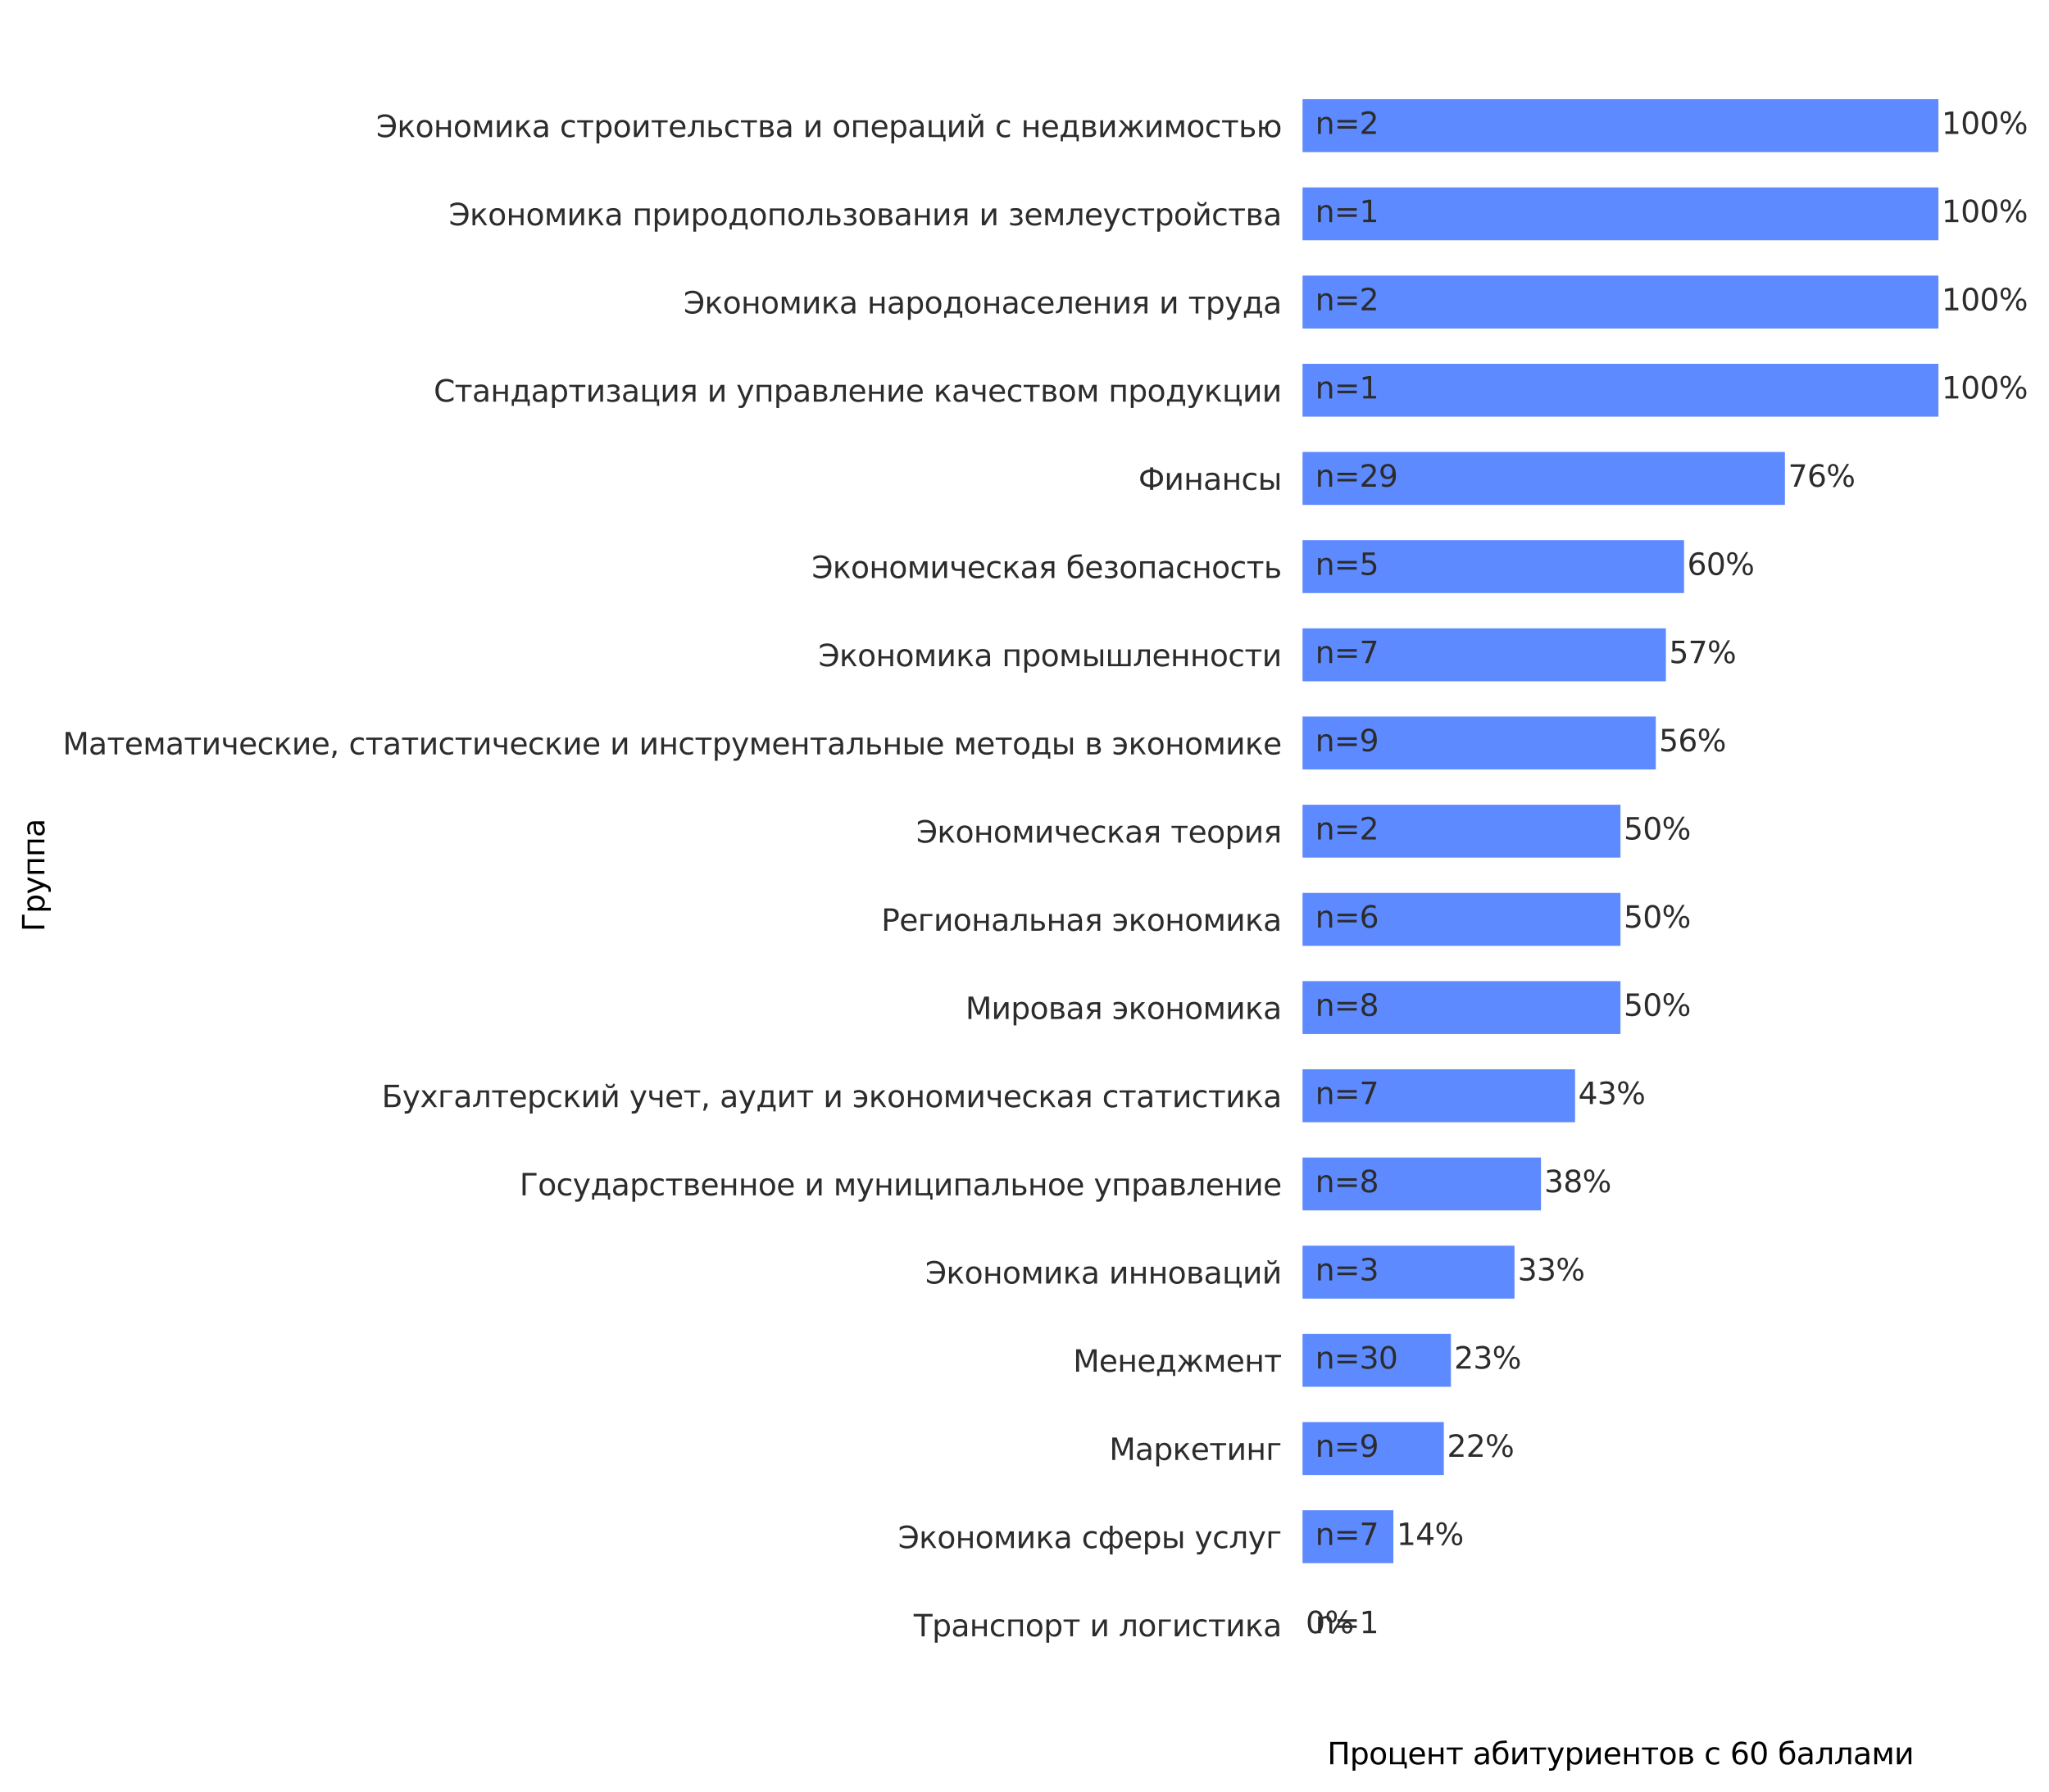 <?xml version="1.0" encoding="utf-8" standalone="no"?>
<!DOCTYPE svg PUBLIC "-//W3C//DTD SVG 1.1//EN"
  "http://www.w3.org/Graphics/SVG/1.1/DTD/svg11.dtd">
<svg xmlns:xlink="http://www.w3.org/1999/xlink" width="682.752pt" height="597.312pt" viewBox="0 0 682.752 597.312" xmlns="http://www.w3.org/2000/svg" version="1.1">
 <defs>
  <style type="text/css">*{stroke-linejoin: round; stroke-linecap: butt}</style>
 </defs>
 <g id="figure_1">
  <g id="patch_1">
   <path d="M 0 597.312 
L 682.752 597.312 
L 682.752 0 
L 0 0 
L 0 597.312 
z
" style="fill: none"/>
  </g>
  <g id="axes_1">
   <g id="patch_2">
    <path d="M 434.023 576.264 
L 645.904 576.264 
L 645.904 7.2 
L 434.023 7.2 
L 434.023 576.264 
z
" style="fill: none"/>
   </g>
   <g id="patch_3">
    <path d="M 434.023 550.397 
L 434.023 550.397 
L 434.023 532.761 
L 434.023 532.761 
z
" clip-path="url(#pe35cb1a62d)" style="fill: #5e8aff"/>
   </g>
   <g id="patch_4">
    <path d="M 434.023 521.003 
L 464.292 521.003 
L 464.292 503.367 
L 434.023 503.367 
z
" clip-path="url(#pe35cb1a62d)" style="fill: #5e8aff"/>
   </g>
   <g id="patch_5">
    <path d="M 434.023 491.61 
L 481.108 491.61 
L 481.108 473.973 
L 434.023 473.973 
z
" clip-path="url(#pe35cb1a62d)" style="fill: #5e8aff"/>
   </g>
   <g id="patch_6">
    <path d="M 434.023 462.216 
L 483.462 462.216 
L 483.462 444.58 
L 434.023 444.58 
z
" clip-path="url(#pe35cb1a62d)" style="fill: #5e8aff"/>
   </g>
   <g id="patch_7">
    <path d="M 434.023 432.822 
L 504.65 432.822 
L 504.65 415.186 
L 434.023 415.186 
z
" clip-path="url(#pe35cb1a62d)" style="fill: #5e8aff"/>
   </g>
   <g id="patch_8">
    <path d="M 434.023 403.428 
L 513.479 403.428 
L 513.479 385.792 
L 434.023 385.792 
z
" clip-path="url(#pe35cb1a62d)" style="fill: #5e8aff"/>
   </g>
   <g id="patch_9">
    <path d="M 434.023 374.034 
L 524.829 374.034 
L 524.829 356.398 
L 434.023 356.398 
z
" clip-path="url(#pe35cb1a62d)" style="fill: #5e8aff"/>
   </g>
   <g id="patch_10">
    <path d="M 434.023 344.641 
L 539.964 344.641 
L 539.964 327.004 
L 434.023 327.004 
z
" clip-path="url(#pe35cb1a62d)" style="fill: #5e8aff"/>
   </g>
   <g id="patch_11">
    <path d="M 434.023 315.247 
L 539.964 315.247 
L 539.964 297.611 
L 434.023 297.611 
z
" clip-path="url(#pe35cb1a62d)" style="fill: #5e8aff"/>
   </g>
   <g id="patch_12">
    <path d="M 434.023 285.853 
L 539.964 285.853 
L 539.964 268.217 
L 434.023 268.217 
z
" clip-path="url(#pe35cb1a62d)" style="fill: #5e8aff"/>
   </g>
   <g id="patch_13">
    <path d="M 434.023 256.459 
L 551.735 256.459 
L 551.735 238.823 
L 434.023 238.823 
z
" clip-path="url(#pe35cb1a62d)" style="fill: #5e8aff"/>
   </g>
   <g id="patch_14">
    <path d="M 434.023 227.066 
L 555.098 227.066 
L 555.098 209.429 
L 434.023 209.429 
z
" clip-path="url(#pe35cb1a62d)" style="fill: #5e8aff"/>
   </g>
   <g id="patch_15">
    <path d="M 434.023 197.672 
L 561.152 197.672 
L 561.152 180.035 
L 434.023 180.035 
z
" clip-path="url(#pe35cb1a62d)" style="fill: #5e8aff"/>
   </g>
   <g id="patch_16">
    <path d="M 434.023 168.278 
L 594.76 168.278 
L 594.76 150.642 
L 434.023 150.642 
z
" clip-path="url(#pe35cb1a62d)" style="fill: #5e8aff"/>
   </g>
   <g id="patch_17">
    <path d="M 434.023 138.884 
L 645.904 138.884 
L 645.904 121.248 
L 434.023 121.248 
z
" clip-path="url(#pe35cb1a62d)" style="fill: #5e8aff"/>
   </g>
   <g id="patch_18">
    <path d="M 434.023 109.49 
L 645.904 109.49 
L 645.904 91.854 
L 434.023 91.854 
z
" clip-path="url(#pe35cb1a62d)" style="fill: #5e8aff"/>
   </g>
   <g id="patch_19">
    <path d="M 434.023 80.097 
L 645.904 80.097 
L 645.904 62.46 
L 434.023 62.46 
z
" clip-path="url(#pe35cb1a62d)" style="fill: #5e8aff"/>
   </g>
   <g id="patch_20">
    <path d="M 434.023 50.703 
L 645.904 50.703 
L 645.904 33.067 
L 434.023 33.067 
z
" clip-path="url(#pe35cb1a62d)" style="fill: #5e8aff"/>
   </g>
   <g id="matplotlib.axis_1">
    <g id="text_1">
     <!-- Процент абитуриентов с 60 баллами -->
     <g transform="translate(442.26 588.033) scale(0.1 -0.1)">
      <defs>
       <path id="DejaVuSans-41f" d="M 4184 4666 
L 4184 0 
L 3553 0 
L 3553 4134 
L 1259 4134 
L 1259 0 
L 628 0 
L 628 4666 
L 4184 4666 
z
" transform="scale(0.016)"/>
       <path id="DejaVuSans-440" d="M 1159 525 
L 1159 -1331 
L 581 -1331 
L 581 3500 
L 1159 3500 
L 1159 2969 
Q 1341 3281 1617 3432 
Q 1894 3584 2278 3584 
Q 2916 3584 3314 3078 
Q 3713 2572 3713 1747 
Q 3713 922 3314 415 
Q 2916 -91 2278 -91 
Q 1894 -91 1617 61 
Q 1341 213 1159 525 
z
M 3116 1747 
Q 3116 2381 2855 2742 
Q 2594 3103 2138 3103 
Q 1681 3103 1420 2742 
Q 1159 2381 1159 1747 
Q 1159 1113 1420 752 
Q 1681 391 2138 391 
Q 2594 391 2855 752 
Q 3116 1113 3116 1747 
z
" transform="scale(0.016)"/>
       <path id="DejaVuSans-43e" d="M 1959 3097 
Q 1497 3097 1228 2736 
Q 959 2375 959 1747 
Q 959 1119 1226 758 
Q 1494 397 1959 397 
Q 2419 397 2687 759 
Q 2956 1122 2956 1747 
Q 2956 2369 2687 2733 
Q 2419 3097 1959 3097 
z
M 1959 3584 
Q 2709 3584 3137 3096 
Q 3566 2609 3566 1747 
Q 3566 888 3137 398 
Q 2709 -91 1959 -91 
Q 1206 -91 779 398 
Q 353 888 353 1747 
Q 353 2609 779 3096 
Q 1206 3584 1959 3584 
z
" transform="scale(0.016)"/>
       <path id="DejaVuSans-446" d="M 3603 0 
L 581 0 
L 581 3500 
L 1159 3500 
L 1159 459 
L 3025 459 
L 3025 3500 
L 3603 3500 
L 3603 459 
L 4063 459 
L 4063 -884 
L 3603 -884 
L 3603 0 
z
" transform="scale(0.016)"/>
       <path id="DejaVuSans-435" d="M 3597 1894 
L 3597 1613 
L 953 1613 
Q 991 1019 1311 708 
Q 1631 397 2203 397 
Q 2534 397 2845 478 
Q 3156 559 3463 722 
L 3463 178 
Q 3153 47 2828 -22 
Q 2503 -91 2169 -91 
Q 1331 -91 842 396 
Q 353 884 353 1716 
Q 353 2575 817 3079 
Q 1281 3584 2069 3584 
Q 2775 3584 3186 3129 
Q 3597 2675 3597 1894 
z
M 3022 2063 
Q 3016 2534 2758 2815 
Q 2500 3097 2075 3097 
Q 1594 3097 1305 2825 
Q 1016 2553 972 2059 
L 3022 2063 
z
" transform="scale(0.016)"/>
       <path id="DejaVuSans-43d" d="M 581 3500 
L 1159 3500 
L 1159 2072 
L 3025 2072 
L 3025 3500 
L 3603 3500 
L 3603 0 
L 3025 0 
L 3025 1613 
L 1159 1613 
L 1159 0 
L 581 0 
L 581 3500 
z
" transform="scale(0.016)"/>
       <path id="DejaVuSans-442" d="M 188 3500 
L 3541 3500 
L 3541 3041 
L 2147 3041 
L 2147 0 
L 1581 0 
L 1581 3041 
L 188 3041 
L 188 3500 
z
" transform="scale(0.016)"/>
       <path id="DejaVuSans-20" transform="scale(0.016)"/>
       <path id="DejaVuSans-430" d="M 2194 1759 
Q 1497 1759 1228 1600 
Q 959 1441 959 1056 
Q 959 750 1161 570 
Q 1363 391 1709 391 
Q 2188 391 2477 730 
Q 2766 1069 2766 1631 
L 2766 1759 
L 2194 1759 
z
M 3341 1997 
L 3341 0 
L 2766 0 
L 2766 531 
Q 2569 213 2275 61 
Q 1981 -91 1556 -91 
Q 1019 -91 701 211 
Q 384 513 384 1019 
Q 384 1609 779 1909 
Q 1175 2209 1959 2209 
L 2766 2209 
L 2766 2266 
Q 2766 2663 2505 2880 
Q 2244 3097 1772 3097 
Q 1472 3097 1187 3025 
Q 903 2953 641 2809 
L 641 3341 
Q 956 3463 1253 3523 
Q 1550 3584 1831 3584 
Q 2591 3584 2966 3190 
Q 3341 2797 3341 1997 
z
" transform="scale(0.016)"/>
       <path id="DejaVuSans-431" d="M 1991 3584 
Q 2741 3584 3169 3096 
Q 3597 2609 3597 1747 
Q 3597 888 3169 398 
Q 2741 -91 1991 -91 
Q 1238 -91 822 384 
Q 406 859 384 1747 
L 366 2463 
Q 350 2834 350 2963 
Q 350 3463 531 3831 
Q 816 4409 1308 4659 
Q 1800 4909 2625 4916 
Q 3006 4919 3175 4972 
L 3334 4516 
Q 3181 4453 3041 4450 
L 2259 4397 
Q 1866 4369 1628 4231 
Q 1006 3866 947 3388 
L 925 3213 
Q 1331 3584 1991 3584 
z
M 1991 3097 
Q 1528 3097 1259 2736 
Q 991 2375 991 1747 
Q 991 1119 1258 758 
Q 1525 397 1991 397 
Q 2450 397 2719 759 
Q 2988 1122 2988 1747 
Q 2988 2369 2719 2733 
Q 2450 3097 1991 3097 
z
" transform="scale(0.016)"/>
       <path id="DejaVuSans-438" d="M 3578 3500 
L 3578 0 
L 3006 0 
L 3006 2809 
L 1319 0 
L 581 0 
L 581 3500 
L 1153 3500 
L 1153 697 
L 2838 3500 
L 3578 3500 
z
" transform="scale(0.016)"/>
       <path id="DejaVuSans-443" d="M 2059 -325 
Q 1816 -950 1584 -1140 
Q 1353 -1331 966 -1331 
L 506 -1331 
L 506 -850 
L 844 -850 
Q 1081 -850 1212 -737 
Q 1344 -625 1503 -206 
L 1606 56 
L 191 3500 
L 800 3500 
L 1894 763 
L 2988 3500 
L 3597 3500 
L 2059 -325 
z
" transform="scale(0.016)"/>
       <path id="DejaVuSans-432" d="M 1156 1613 
L 1156 459 
L 1975 459 
Q 2369 459 2575 607 
Q 2781 756 2781 1038 
Q 2781 1319 2575 1466 
Q 2369 1613 1975 1613 
L 1156 1613 
z
M 1156 3041 
L 1156 2072 
L 1913 2072 
Q 2238 2072 2444 2201 
Q 2650 2331 2650 2563 
Q 2650 2794 2444 2917 
Q 2238 3041 1913 3041 
L 1156 3041 
z
M 581 3500 
L 1950 3500 
Q 2566 3500 2897 3275 
Q 3228 3050 3228 2634 
Q 3228 2313 3059 2123 
Q 2891 1934 2559 1888 
Q 2956 1813 3175 1575 
Q 3394 1338 3394 981 
Q 3394 513 3033 256 
Q 2672 0 2003 0 
L 581 0 
L 581 3500 
z
" transform="scale(0.016)"/>
       <path id="DejaVuSans-441" d="M 3122 3366 
L 3122 2828 
Q 2878 2963 2633 3030 
Q 2388 3097 2138 3097 
Q 1578 3097 1268 2742 
Q 959 2388 959 1747 
Q 959 1106 1268 751 
Q 1578 397 2138 397 
Q 2388 397 2633 464 
Q 2878 531 3122 666 
L 3122 134 
Q 2881 22 2623 -34 
Q 2366 -91 2075 -91 
Q 1284 -91 818 406 
Q 353 903 353 1747 
Q 353 2603 823 3093 
Q 1294 3584 2113 3584 
Q 2378 3584 2631 3529 
Q 2884 3475 3122 3366 
z
" transform="scale(0.016)"/>
       <path id="DejaVuSans-36" d="M 2113 2584 
Q 1688 2584 1439 2293 
Q 1191 2003 1191 1497 
Q 1191 994 1439 701 
Q 1688 409 2113 409 
Q 2538 409 2786 701 
Q 3034 994 3034 1497 
Q 3034 2003 2786 2293 
Q 2538 2584 2113 2584 
z
M 3366 4563 
L 3366 3988 
Q 3128 4100 2886 4159 
Q 2644 4219 2406 4219 
Q 1781 4219 1451 3797 
Q 1122 3375 1075 2522 
Q 1259 2794 1537 2939 
Q 1816 3084 2150 3084 
Q 2853 3084 3261 2657 
Q 3669 2231 3669 1497 
Q 3669 778 3244 343 
Q 2819 -91 2113 -91 
Q 1303 -91 875 529 
Q 447 1150 447 2328 
Q 447 3434 972 4092 
Q 1497 4750 2381 4750 
Q 2619 4750 2861 4703 
Q 3103 4656 3366 4563 
z
" transform="scale(0.016)"/>
       <path id="DejaVuSans-30" d="M 2034 4250 
Q 1547 4250 1301 3770 
Q 1056 3291 1056 2328 
Q 1056 1369 1301 889 
Q 1547 409 2034 409 
Q 2525 409 2770 889 
Q 3016 1369 3016 2328 
Q 3016 3291 2770 3770 
Q 2525 4250 2034 4250 
z
M 2034 4750 
Q 2819 4750 3233 4129 
Q 3647 3509 3647 2328 
Q 3647 1150 3233 529 
Q 2819 -91 2034 -91 
Q 1250 -91 836 529 
Q 422 1150 422 2328 
Q 422 3509 836 4129 
Q 1250 4750 2034 4750 
z
" transform="scale(0.016)"/>
       <path id="DejaVuSans-43b" d="M 238 0 
L 238 478 
Q 806 566 981 959 
Q 1194 1513 1194 2928 
L 1194 3500 
L 3559 3500 
L 3559 0 
L 2984 0 
L 2984 3041 
L 1769 3041 
L 1769 2694 
Q 1769 1344 1494 738 
Q 1200 91 238 0 
z
" transform="scale(0.016)"/>
       <path id="DejaVuSans-43c" d="M 581 3500 
L 1422 3500 
L 2416 1156 
L 3413 3500 
L 4247 3500 
L 4247 0 
L 3669 0 
L 3669 2950 
L 2703 672 
L 2128 672 
L 1159 2950 
L 1159 0 
L 581 0 
L 581 3500 
z
" transform="scale(0.016)"/>
      </defs>
      <use xlink:href="#DejaVuSans-41f"/>
      <use xlink:href="#DejaVuSans-440" x="75.195"/>
      <use xlink:href="#DejaVuSans-43e" x="138.672"/>
      <use xlink:href="#DejaVuSans-446" x="199.854"/>
      <use xlink:href="#DejaVuSans-435" x="267.92"/>
      <use xlink:href="#DejaVuSans-43d" x="329.443"/>
      <use xlink:href="#DejaVuSans-442" x="394.824"/>
      <use xlink:href="#DejaVuSans-20" x="453.076"/>
      <use xlink:href="#DejaVuSans-430" x="484.863"/>
      <use xlink:href="#DejaVuSans-431" x="546.143"/>
      <use xlink:href="#DejaVuSans-438" x="607.812"/>
      <use xlink:href="#DejaVuSans-442" x="672.803"/>
      <use xlink:href="#DejaVuSans-443" x="731.055"/>
      <use xlink:href="#DejaVuSans-440" x="790.234"/>
      <use xlink:href="#DejaVuSans-438" x="853.711"/>
      <use xlink:href="#DejaVuSans-435" x="918.701"/>
      <use xlink:href="#DejaVuSans-43d" x="980.225"/>
      <use xlink:href="#DejaVuSans-442" x="1045.605"/>
      <use xlink:href="#DejaVuSans-43e" x="1103.857"/>
      <use xlink:href="#DejaVuSans-432" x="1165.039"/>
      <use xlink:href="#DejaVuSans-20" x="1223.975"/>
      <use xlink:href="#DejaVuSans-441" x="1255.762"/>
      <use xlink:href="#DejaVuSans-20" x="1310.742"/>
      <use xlink:href="#DejaVuSans-36" x="1342.529"/>
      <use xlink:href="#DejaVuSans-30" x="1406.152"/>
      <use xlink:href="#DejaVuSans-20" x="1469.775"/>
      <use xlink:href="#DejaVuSans-431" x="1501.562"/>
      <use xlink:href="#DejaVuSans-430" x="1563.232"/>
      <use xlink:href="#DejaVuSans-43b" x="1624.512"/>
      <use xlink:href="#DejaVuSans-43b" x="1688.428"/>
      <use xlink:href="#DejaVuSans-430" x="1752.344"/>
      <use xlink:href="#DejaVuSans-43c" x="1813.623"/>
      <use xlink:href="#DejaVuSans-438" x="1889.062"/>
     </g>
    </g>
   </g>
   <g id="matplotlib.axis_2">
    <g id="ytick_1">
     <g id="text_2">
      <!-- Транспорт и логистика -->
      <g style="fill: #2c2c2c" transform="translate(304.464 545.378) scale(0.1 -0.1)">
       <defs>
        <path id="DejaVuSans-422" d="M -19 4666 
L 3928 4666 
L 3928 4134 
L 2272 4134 
L 2272 0 
L 1638 0 
L 1638 4134 
L -19 4134 
L -19 4666 
z
" transform="scale(0.016)"/>
        <path id="DejaVuSans-43f" d="M 3603 3500 
L 3603 0 
L 3025 0 
L 3025 3041 
L 1159 3041 
L 1159 0 
L 581 0 
L 581 3500 
L 3603 3500 
z
" transform="scale(0.016)"/>
        <path id="DejaVuSans-433" d="M 581 0 
L 581 3500 
L 3050 3500 
L 3050 3041 
L 1159 3041 
L 1159 0 
L 581 0 
z
" transform="scale(0.016)"/>
        <path id="DejaVuSans-43a" d="M 581 3500 
L 1153 3500 
L 1153 1856 
L 2775 3500 
L 3481 3500 
L 2144 2147 
L 3653 0 
L 3009 0 
L 1769 1766 
L 1153 1141 
L 1153 0 
L 581 0 
L 581 3500 
z
" transform="scale(0.016)"/>
       </defs>
       <use xlink:href="#DejaVuSans-422"/>
       <use xlink:href="#DejaVuSans-440" x="61.084"/>
       <use xlink:href="#DejaVuSans-430" x="124.561"/>
       <use xlink:href="#DejaVuSans-43d" x="185.84"/>
       <use xlink:href="#DejaVuSans-441" x="251.221"/>
       <use xlink:href="#DejaVuSans-43f" x="306.201"/>
       <use xlink:href="#DejaVuSans-43e" x="371.582"/>
       <use xlink:href="#DejaVuSans-440" x="432.764"/>
       <use xlink:href="#DejaVuSans-442" x="496.24"/>
       <use xlink:href="#DejaVuSans-20" x="554.492"/>
       <use xlink:href="#DejaVuSans-438" x="586.279"/>
       <use xlink:href="#DejaVuSans-20" x="651.27"/>
       <use xlink:href="#DejaVuSans-43b" x="683.057"/>
       <use xlink:href="#DejaVuSans-43e" x="746.973"/>
       <use xlink:href="#DejaVuSans-433" x="808.154"/>
       <use xlink:href="#DejaVuSans-438" x="860.693"/>
       <use xlink:href="#DejaVuSans-441" x="925.684"/>
       <use xlink:href="#DejaVuSans-442" x="980.664"/>
       <use xlink:href="#DejaVuSans-438" x="1038.916"/>
       <use xlink:href="#DejaVuSans-43a" x="1103.906"/>
       <use xlink:href="#DejaVuSans-430" x="1164.307"/>
      </g>
     </g>
    </g>
    <g id="ytick_2">
     <g id="text_3">
      <!-- Экономика сферы услуг -->
      <g style="fill: #2c2c2c" transform="translate(299.23 515.985) scale(0.1 -0.1)">
       <defs>
        <path id="DejaVuSans-42d" d="M 347 1019 
Q 1006 428 1806 428 
Q 2631 428 3003 872 
Q 3375 1316 3444 2063 
L 950 2063 
L 950 2594 
L 3444 2594 
Q 3375 3341 3003 3786 
Q 2631 4231 1806 4231 
Q 1006 4231 347 3641 
L 347 4306 
Q 997 4750 1844 4750 
Q 2891 4750 3500 4101 
Q 4109 3453 4109 2331 
Q 4109 1206 3500 557 
Q 2891 -91 1844 -91 
Q 1009 -91 347 359 
L 347 1019 
z
" transform="scale(0.016)"/>
        <path id="DejaVuSans-444" d="M 947 1747 
Q 947 1013 1173 702 
Q 1400 391 1784 391 
Q 2091 391 2447 916 
L 2447 2578 
Q 2091 3103 1784 3103 
Q 1400 3103 1173 2792 
Q 947 2481 947 1747 
z
M 2447 -1331 
L 2447 447 
Q 2269 153 2064 31 
Q 1859 -91 1600 -91 
Q 1078 -91 714 392 
Q 350 875 350 1734 
Q 350 2594 714 3089 
Q 1078 3584 1600 3584 
Q 1859 3584 2064 3465 
Q 2269 3347 2447 3053 
L 2447 4666 
L 3025 4666 
L 3025 3053 
Q 3203 3347 3408 3465 
Q 3613 3584 3872 3584 
Q 4394 3584 4758 3089 
Q 5122 2594 5122 1734 
Q 5122 875 4758 392 
Q 4394 -91 3872 -91 
Q 3613 -91 3408 31 
Q 3203 153 3025 447 
L 3025 -1331 
L 2447 -1331 
z
M 4525 1747 
Q 4525 2481 4298 2792 
Q 4072 3103 3688 3103 
Q 3381 3103 3025 2578 
L 3025 916 
Q 3381 391 3688 391 
Q 4072 391 4298 702 
Q 4525 1013 4525 1747 
z
" transform="scale(0.016)"/>
        <path id="DejaVuSans-44b" d="M 3909 3500 
L 4484 3500 
L 4484 0 
L 3909 0 
L 3909 3500 
z
M 4197 3584 
L 4197 3584 
z
M 2781 1038 
Q 2781 1319 2576 1466 
Q 2372 1613 1978 1613 
L 1159 1613 
L 1159 459 
L 1978 459 
Q 2372 459 2576 607 
Q 2781 756 2781 1038 
z
M 581 3500 
L 1159 3500 
L 1159 2072 
L 2003 2072 
Q 2672 2072 3033 1817 
Q 3394 1563 3394 1038 
Q 3394 513 3033 256 
Q 2672 0 2003 0 
L 581 0 
L 581 3500 
z
" transform="scale(0.016)"/>
       </defs>
       <use xlink:href="#DejaVuSans-42d"/>
       <use xlink:href="#DejaVuSans-43a" x="69.824"/>
       <use xlink:href="#DejaVuSans-43e" x="130.225"/>
       <use xlink:href="#DejaVuSans-43d" x="191.406"/>
       <use xlink:href="#DejaVuSans-43e" x="256.787"/>
       <use xlink:href="#DejaVuSans-43c" x="317.969"/>
       <use xlink:href="#DejaVuSans-438" x="393.408"/>
       <use xlink:href="#DejaVuSans-43a" x="458.398"/>
       <use xlink:href="#DejaVuSans-430" x="518.799"/>
       <use xlink:href="#DejaVuSans-20" x="580.078"/>
       <use xlink:href="#DejaVuSans-441" x="611.865"/>
       <use xlink:href="#DejaVuSans-444" x="666.846"/>
       <use xlink:href="#DejaVuSans-435" x="752.344"/>
       <use xlink:href="#DejaVuSans-440" x="813.867"/>
       <use xlink:href="#DejaVuSans-44b" x="877.344"/>
       <use xlink:href="#DejaVuSans-20" x="956.299"/>
       <use xlink:href="#DejaVuSans-443" x="988.086"/>
       <use xlink:href="#DejaVuSans-441" x="1047.266"/>
       <use xlink:href="#DejaVuSans-43b" x="1102.246"/>
       <use xlink:href="#DejaVuSans-443" x="1166.162"/>
       <use xlink:href="#DejaVuSans-433" x="1225.342"/>
      </g>
     </g>
    </g>
    <g id="ytick_3">
     <g id="text_4">
      <!-- Маркетинг -->
      <g style="fill: #2c2c2c" transform="translate(369.609 486.591) scale(0.1 -0.1)">
       <defs>
        <path id="DejaVuSans-41c" d="M 628 4666 
L 1569 4666 
L 2759 1491 
L 3956 4666 
L 4897 4666 
L 4897 0 
L 4281 0 
L 4281 4097 
L 3078 897 
L 2444 897 
L 1241 4097 
L 1241 0 
L 628 0 
L 628 4666 
z
" transform="scale(0.016)"/>
       </defs>
       <use xlink:href="#DejaVuSans-41c"/>
       <use xlink:href="#DejaVuSans-430" x="86.279"/>
       <use xlink:href="#DejaVuSans-440" x="147.559"/>
       <use xlink:href="#DejaVuSans-43a" x="211.035"/>
       <use xlink:href="#DejaVuSans-435" x="271.436"/>
       <use xlink:href="#DejaVuSans-442" x="332.959"/>
       <use xlink:href="#DejaVuSans-438" x="391.211"/>
       <use xlink:href="#DejaVuSans-43d" x="456.201"/>
       <use xlink:href="#DejaVuSans-433" x="521.582"/>
      </g>
     </g>
    </g>
    <g id="ytick_4">
     <g id="text_5">
      <!-- Менеджмент -->
      <g style="fill: #2c2c2c" transform="translate(357.569 457.197) scale(0.1 -0.1)">
       <defs>
        <path id="DejaVuSans-434" d="M 1384 459 
L 3053 459 
L 3053 3041 
L 1844 3041 
L 1844 2603 
Q 1844 1316 1475 628 
L 1384 459 
z
M 550 459 
Q 834 584 959 850 
Q 1266 1509 1266 2838 
L 1266 3500 
L 3631 3500 
L 3631 459 
L 4091 459 
L 4091 -884 
L 3631 -884 
L 3631 0 
L 794 0 
L 794 -884 
L 334 -884 
L 334 459 
L 550 459 
z
" transform="scale(0.016)"/>
        <path id="DejaVuSans-436" d="M 2597 3500 
L 3169 3500 
L 3169 1856 
L 4697 3500 
L 5366 3500 
L 4109 2153 
L 5547 0 
L 4931 0 
L 3753 1769 
L 3169 1141 
L 3169 0 
L 2597 0 
L 2597 1141 
L 2013 1769 
L 834 0 
L 219 0 
L 1656 2153 
L 400 3500 
L 1069 3500 
L 2597 1856 
L 2597 3500 
z
" transform="scale(0.016)"/>
       </defs>
       <use xlink:href="#DejaVuSans-41c"/>
       <use xlink:href="#DejaVuSans-435" x="86.279"/>
       <use xlink:href="#DejaVuSans-43d" x="147.803"/>
       <use xlink:href="#DejaVuSans-435" x="213.184"/>
       <use xlink:href="#DejaVuSans-434" x="274.707"/>
       <use xlink:href="#DejaVuSans-436" x="343.848"/>
       <use xlink:href="#DejaVuSans-43c" x="433.936"/>
       <use xlink:href="#DejaVuSans-435" x="509.375"/>
       <use xlink:href="#DejaVuSans-43d" x="570.898"/>
       <use xlink:href="#DejaVuSans-442" x="636.279"/>
      </g>
     </g>
    </g>
    <g id="ytick_5">
     <g id="text_6">
      <!-- Экономика инноваций -->
      <g style="fill: #2c2c2c" transform="translate(308.319 427.803) scale(0.1 -0.1)">
       <defs>
        <path id="DejaVuSans-439" d="M 3578 3500 
L 3578 0 
L 3006 0 
L 3006 2809 
L 1319 0 
L 581 0 
L 581 3500 
L 1153 3500 
L 1153 697 
L 2838 3500 
L 3578 3500 
z
M 1103 4862 
L 1472 4862 
Q 1506 4628 1657 4510 
Q 1809 4393 2081 4393 
Q 2350 4393 2500 4509 
Q 2650 4625 2691 4862 
L 3059 4862 
Q 3028 4415 2781 4190 
Q 2534 3965 2081 3965 
Q 1628 3965 1381 4190 
Q 1134 4415 1103 4862 
z
" transform="scale(0.016)"/>
       </defs>
       <use xlink:href="#DejaVuSans-42d"/>
       <use xlink:href="#DejaVuSans-43a" x="69.824"/>
       <use xlink:href="#DejaVuSans-43e" x="130.225"/>
       <use xlink:href="#DejaVuSans-43d" x="191.406"/>
       <use xlink:href="#DejaVuSans-43e" x="256.787"/>
       <use xlink:href="#DejaVuSans-43c" x="317.969"/>
       <use xlink:href="#DejaVuSans-438" x="393.408"/>
       <use xlink:href="#DejaVuSans-43a" x="458.398"/>
       <use xlink:href="#DejaVuSans-430" x="518.799"/>
       <use xlink:href="#DejaVuSans-20" x="580.078"/>
       <use xlink:href="#DejaVuSans-438" x="611.865"/>
       <use xlink:href="#DejaVuSans-43d" x="676.855"/>
       <use xlink:href="#DejaVuSans-43d" x="742.236"/>
       <use xlink:href="#DejaVuSans-43e" x="807.617"/>
       <use xlink:href="#DejaVuSans-432" x="868.799"/>
       <use xlink:href="#DejaVuSans-430" x="927.734"/>
       <use xlink:href="#DejaVuSans-446" x="989.014"/>
       <use xlink:href="#DejaVuSans-438" x="1057.08"/>
       <use xlink:href="#DejaVuSans-439" x="1122.07"/>
      </g>
     </g>
    </g>
    <g id="ytick_6">
     <g id="text_7">
      <!-- Государственное и муниципальное управление -->
      <g style="fill: #2c2c2c" transform="translate(173.123 398.409) scale(0.1 -0.1)">
       <defs>
        <path id="DejaVuSans-413" d="M 628 0 
L 628 4666 
L 3531 4666 
L 3531 4134 
L 1259 4134 
L 1259 0 
L 628 0 
z
" transform="scale(0.016)"/>
        <path id="DejaVuSans-44c" d="M 2781 1038 
Q 2781 1319 2576 1466 
Q 2372 1613 1978 1613 
L 1159 1613 
L 1159 459 
L 1978 459 
Q 2372 459 2576 607 
Q 2781 756 2781 1038 
z
M 581 3500 
L 1159 3500 
L 1159 2072 
L 2003 2072 
Q 2672 2072 3033 1817 
Q 3394 1563 3394 1038 
Q 3394 513 3033 256 
Q 2672 0 2003 0 
L 581 0 
L 581 3500 
z
" transform="scale(0.016)"/>
       </defs>
       <use xlink:href="#DejaVuSans-413"/>
       <use xlink:href="#DejaVuSans-43e" x="60.986"/>
       <use xlink:href="#DejaVuSans-441" x="122.168"/>
       <use xlink:href="#DejaVuSans-443" x="177.148"/>
       <use xlink:href="#DejaVuSans-434" x="236.328"/>
       <use xlink:href="#DejaVuSans-430" x="305.469"/>
       <use xlink:href="#DejaVuSans-440" x="366.748"/>
       <use xlink:href="#DejaVuSans-441" x="430.225"/>
       <use xlink:href="#DejaVuSans-442" x="485.205"/>
       <use xlink:href="#DejaVuSans-432" x="543.457"/>
       <use xlink:href="#DejaVuSans-435" x="602.393"/>
       <use xlink:href="#DejaVuSans-43d" x="663.916"/>
       <use xlink:href="#DejaVuSans-43d" x="729.297"/>
       <use xlink:href="#DejaVuSans-43e" x="794.678"/>
       <use xlink:href="#DejaVuSans-435" x="855.859"/>
       <use xlink:href="#DejaVuSans-20" x="917.383"/>
       <use xlink:href="#DejaVuSans-438" x="949.17"/>
       <use xlink:href="#DejaVuSans-20" x="1014.16"/>
       <use xlink:href="#DejaVuSans-43c" x="1045.947"/>
       <use xlink:href="#DejaVuSans-443" x="1121.387"/>
       <use xlink:href="#DejaVuSans-43d" x="1180.566"/>
       <use xlink:href="#DejaVuSans-438" x="1245.947"/>
       <use xlink:href="#DejaVuSans-446" x="1310.938"/>
       <use xlink:href="#DejaVuSans-438" x="1379.004"/>
       <use xlink:href="#DejaVuSans-43f" x="1443.994"/>
       <use xlink:href="#DejaVuSans-430" x="1509.375"/>
       <use xlink:href="#DejaVuSans-43b" x="1570.654"/>
       <use xlink:href="#DejaVuSans-44c" x="1634.57"/>
       <use xlink:href="#DejaVuSans-43d" x="1693.506"/>
       <use xlink:href="#DejaVuSans-43e" x="1758.887"/>
       <use xlink:href="#DejaVuSans-435" x="1820.068"/>
       <use xlink:href="#DejaVuSans-20" x="1881.592"/>
       <use xlink:href="#DejaVuSans-443" x="1913.379"/>
       <use xlink:href="#DejaVuSans-43f" x="1972.559"/>
       <use xlink:href="#DejaVuSans-440" x="2037.939"/>
       <use xlink:href="#DejaVuSans-430" x="2101.416"/>
       <use xlink:href="#DejaVuSans-432" x="2162.695"/>
       <use xlink:href="#DejaVuSans-43b" x="2221.631"/>
       <use xlink:href="#DejaVuSans-435" x="2285.547"/>
       <use xlink:href="#DejaVuSans-43d" x="2347.07"/>
       <use xlink:href="#DejaVuSans-438" x="2412.451"/>
       <use xlink:href="#DejaVuSans-435" x="2477.441"/>
      </g>
     </g>
    </g>
    <g id="ytick_7">
     <g id="text_8">
      <!-- Бухгалтерский учет, аудит и экономическая статистика -->
      <g style="fill: #2c2c2c" transform="translate(127.175 369.016) scale(0.1 -0.1)">
       <defs>
        <path id="DejaVuSans-411" d="M 3272 1372 
Q 3272 1806 3026 2017 
Q 2781 2228 2272 2228 
L 1259 2228 
L 1259 519 
L 2272 519 
Q 2781 519 3026 730 
Q 3272 941 3272 1372 
z
M 3609 4666 
L 3609 4147 
L 1259 4147 
L 1259 2747 
L 2303 2747 
Q 3088 2747 3513 2406 
Q 3938 2066 3938 1372 
Q 3938 681 3527 340 
Q 3116 0 2303 0 
L 628 0 
L 628 4666 
L 3609 4666 
z
" transform="scale(0.016)"/>
        <path id="DejaVuSans-445" d="M 3513 3500 
L 2247 1797 
L 3578 0 
L 2900 0 
L 1881 1375 
L 863 0 
L 184 0 
L 1544 1831 
L 300 3500 
L 978 3500 
L 1906 2253 
L 2834 3500 
L 3513 3500 
z
" transform="scale(0.016)"/>
        <path id="DejaVuSans-447" d="M 2625 0 
L 2625 1472 
L 1553 1472 
Q 1075 1472 756 1769 
Q 469 2038 469 2613 
L 469 3500 
L 1044 3500 
L 1044 2666 
Q 1044 2300 1206 2116 
Q 1372 1931 1697 1931 
L 2625 1931 
L 2625 3500 
L 3200 3500 
L 3200 0 
L 2625 0 
z
" transform="scale(0.016)"/>
        <path id="DejaVuSans-2c" d="M 750 794 
L 1409 794 
L 1409 256 
L 897 -744 
L 494 -744 
L 750 256 
L 750 794 
z
" transform="scale(0.016)"/>
        <path id="DejaVuSans-44d" d="M 353 666 
Q 847 397 1338 397 
Q 1797 397 2125 664 
Q 2453 931 2513 1613 
L 738 1613 
L 738 2072 
L 2494 2072 
Q 2456 2400 2207 2748 
Q 1959 3097 1338 3097 
Q 856 3097 353 2828 
L 353 3366 
Q 844 3584 1363 3584 
Q 2181 3584 2651 3089 
Q 3122 2594 3122 1747 
Q 3122 903 2664 406 
Q 2206 -91 1403 -91 
Q 813 -91 353 134 
L 353 666 
z
" transform="scale(0.016)"/>
        <path id="DejaVuSans-44f" d="M 1181 2491 
Q 1181 2231 1381 2084 
Q 1581 1938 1953 1938 
L 2728 1938 
L 2728 3041 
L 1953 3041 
Q 1581 3041 1381 2897 
Q 1181 2753 1181 2491 
z
M 363 0 
L 1431 1534 
Q 1069 1616 828 1830 
Q 588 2044 588 2491 
Q 588 2997 923 3248 
Q 1259 3500 1938 3500 
L 3306 3500 
L 3306 0 
L 2728 0 
L 2728 1478 
L 2013 1478 
L 981 0 
L 363 0 
z
" transform="scale(0.016)"/>
       </defs>
       <use xlink:href="#DejaVuSans-411"/>
       <use xlink:href="#DejaVuSans-443" x="68.604"/>
       <use xlink:href="#DejaVuSans-445" x="127.783"/>
       <use xlink:href="#DejaVuSans-433" x="186.963"/>
       <use xlink:href="#DejaVuSans-430" x="239.502"/>
       <use xlink:href="#DejaVuSans-43b" x="300.781"/>
       <use xlink:href="#DejaVuSans-442" x="364.697"/>
       <use xlink:href="#DejaVuSans-435" x="422.949"/>
       <use xlink:href="#DejaVuSans-440" x="484.473"/>
       <use xlink:href="#DejaVuSans-441" x="547.949"/>
       <use xlink:href="#DejaVuSans-43a" x="602.93"/>
       <use xlink:href="#DejaVuSans-438" x="663.33"/>
       <use xlink:href="#DejaVuSans-439" x="728.32"/>
       <use xlink:href="#DejaVuSans-20" x="793.311"/>
       <use xlink:href="#DejaVuSans-443" x="825.098"/>
       <use xlink:href="#DejaVuSans-447" x="884.277"/>
       <use xlink:href="#DejaVuSans-435" x="943.359"/>
       <use xlink:href="#DejaVuSans-442" x="1004.883"/>
       <use xlink:href="#DejaVuSans-2c" x="1063.135"/>
       <use xlink:href="#DejaVuSans-20" x="1094.922"/>
       <use xlink:href="#DejaVuSans-430" x="1126.709"/>
       <use xlink:href="#DejaVuSans-443" x="1187.988"/>
       <use xlink:href="#DejaVuSans-434" x="1247.168"/>
       <use xlink:href="#DejaVuSans-438" x="1316.309"/>
       <use xlink:href="#DejaVuSans-442" x="1381.299"/>
       <use xlink:href="#DejaVuSans-20" x="1439.551"/>
       <use xlink:href="#DejaVuSans-438" x="1471.338"/>
       <use xlink:href="#DejaVuSans-20" x="1536.328"/>
       <use xlink:href="#DejaVuSans-44d" x="1568.115"/>
       <use xlink:href="#DejaVuSans-43a" x="1622.998"/>
       <use xlink:href="#DejaVuSans-43e" x="1683.398"/>
       <use xlink:href="#DejaVuSans-43d" x="1744.58"/>
       <use xlink:href="#DejaVuSans-43e" x="1809.961"/>
       <use xlink:href="#DejaVuSans-43c" x="1871.143"/>
       <use xlink:href="#DejaVuSans-438" x="1946.582"/>
       <use xlink:href="#DejaVuSans-447" x="2011.572"/>
       <use xlink:href="#DejaVuSans-435" x="2070.654"/>
       <use xlink:href="#DejaVuSans-441" x="2132.178"/>
       <use xlink:href="#DejaVuSans-43a" x="2187.158"/>
       <use xlink:href="#DejaVuSans-430" x="2247.559"/>
       <use xlink:href="#DejaVuSans-44f" x="2308.838"/>
       <use xlink:href="#DejaVuSans-20" x="2368.994"/>
       <use xlink:href="#DejaVuSans-441" x="2400.781"/>
       <use xlink:href="#DejaVuSans-442" x="2455.762"/>
       <use xlink:href="#DejaVuSans-430" x="2514.014"/>
       <use xlink:href="#DejaVuSans-442" x="2575.293"/>
       <use xlink:href="#DejaVuSans-438" x="2633.545"/>
       <use xlink:href="#DejaVuSans-441" x="2698.535"/>
       <use xlink:href="#DejaVuSans-442" x="2753.516"/>
       <use xlink:href="#DejaVuSans-438" x="2811.768"/>
       <use xlink:href="#DejaVuSans-43a" x="2876.758"/>
       <use xlink:href="#DejaVuSans-430" x="2937.158"/>
      </g>
     </g>
    </g>
    <g id="ytick_8">
     <g id="text_9">
      <!-- Мировая экономика -->
      <g style="fill: #2c2c2c" transform="translate(321.698 339.622) scale(0.1 -0.1)">
       <use xlink:href="#DejaVuSans-41c"/>
       <use xlink:href="#DejaVuSans-438" x="86.279"/>
       <use xlink:href="#DejaVuSans-440" x="151.27"/>
       <use xlink:href="#DejaVuSans-43e" x="214.746"/>
       <use xlink:href="#DejaVuSans-432" x="275.928"/>
       <use xlink:href="#DejaVuSans-430" x="334.863"/>
       <use xlink:href="#DejaVuSans-44f" x="396.143"/>
       <use xlink:href="#DejaVuSans-20" x="456.299"/>
       <use xlink:href="#DejaVuSans-44d" x="488.086"/>
       <use xlink:href="#DejaVuSans-43a" x="542.969"/>
       <use xlink:href="#DejaVuSans-43e" x="603.369"/>
       <use xlink:href="#DejaVuSans-43d" x="664.551"/>
       <use xlink:href="#DejaVuSans-43e" x="729.932"/>
       <use xlink:href="#DejaVuSans-43c" x="791.113"/>
       <use xlink:href="#DejaVuSans-438" x="866.553"/>
       <use xlink:href="#DejaVuSans-43a" x="931.543"/>
       <use xlink:href="#DejaVuSans-430" x="991.943"/>
      </g>
     </g>
    </g>
    <g id="ytick_9">
     <g id="text_10">
      <!-- Региональная экономика -->
      <g style="fill: #2c2c2c" transform="translate(293.642 310.228) scale(0.1 -0.1)">
       <defs>
        <path id="DejaVuSans-420" d="M 1259 4147 
L 1259 2394 
L 2053 2394 
Q 2494 2394 2734 2622 
Q 2975 2850 2975 3272 
Q 2975 3691 2734 3919 
Q 2494 4147 2053 4147 
L 1259 4147 
z
M 628 4666 
L 2053 4666 
Q 2838 4666 3239 4311 
Q 3641 3956 3641 3272 
Q 3641 2581 3239 2228 
Q 2838 1875 2053 1875 
L 1259 1875 
L 1259 0 
L 628 0 
L 628 4666 
z
" transform="scale(0.016)"/>
       </defs>
       <use xlink:href="#DejaVuSans-420"/>
       <use xlink:href="#DejaVuSans-435" x="60.303"/>
       <use xlink:href="#DejaVuSans-433" x="121.826"/>
       <use xlink:href="#DejaVuSans-438" x="174.365"/>
       <use xlink:href="#DejaVuSans-43e" x="239.355"/>
       <use xlink:href="#DejaVuSans-43d" x="300.537"/>
       <use xlink:href="#DejaVuSans-430" x="365.918"/>
       <use xlink:href="#DejaVuSans-43b" x="427.197"/>
       <use xlink:href="#DejaVuSans-44c" x="491.113"/>
       <use xlink:href="#DejaVuSans-43d" x="550.049"/>
       <use xlink:href="#DejaVuSans-430" x="615.43"/>
       <use xlink:href="#DejaVuSans-44f" x="676.709"/>
       <use xlink:href="#DejaVuSans-20" x="736.865"/>
       <use xlink:href="#DejaVuSans-44d" x="768.652"/>
       <use xlink:href="#DejaVuSans-43a" x="823.535"/>
       <use xlink:href="#DejaVuSans-43e" x="883.936"/>
       <use xlink:href="#DejaVuSans-43d" x="945.117"/>
       <use xlink:href="#DejaVuSans-43e" x="1010.498"/>
       <use xlink:href="#DejaVuSans-43c" x="1071.68"/>
       <use xlink:href="#DejaVuSans-438" x="1147.119"/>
       <use xlink:href="#DejaVuSans-43a" x="1212.109"/>
       <use xlink:href="#DejaVuSans-430" x="1272.51"/>
      </g>
     </g>
    </g>
    <g id="ytick_10">
     <g id="text_11">
      <!-- Экономическая теория -->
      <g style="fill: #2c2c2c" transform="translate(305.302 280.834) scale(0.1 -0.1)">
       <use xlink:href="#DejaVuSans-42d"/>
       <use xlink:href="#DejaVuSans-43a" x="69.824"/>
       <use xlink:href="#DejaVuSans-43e" x="130.225"/>
       <use xlink:href="#DejaVuSans-43d" x="191.406"/>
       <use xlink:href="#DejaVuSans-43e" x="256.787"/>
       <use xlink:href="#DejaVuSans-43c" x="317.969"/>
       <use xlink:href="#DejaVuSans-438" x="393.408"/>
       <use xlink:href="#DejaVuSans-447" x="458.398"/>
       <use xlink:href="#DejaVuSans-435" x="517.48"/>
       <use xlink:href="#DejaVuSans-441" x="579.004"/>
       <use xlink:href="#DejaVuSans-43a" x="633.984"/>
       <use xlink:href="#DejaVuSans-430" x="694.385"/>
       <use xlink:href="#DejaVuSans-44f" x="755.664"/>
       <use xlink:href="#DejaVuSans-20" x="815.82"/>
       <use xlink:href="#DejaVuSans-442" x="847.607"/>
       <use xlink:href="#DejaVuSans-435" x="905.859"/>
       <use xlink:href="#DejaVuSans-43e" x="967.383"/>
       <use xlink:href="#DejaVuSans-440" x="1028.564"/>
       <use xlink:href="#DejaVuSans-438" x="1092.041"/>
       <use xlink:href="#DejaVuSans-44f" x="1157.031"/>
      </g>
     </g>
    </g>
    <g id="ytick_11">
     <g id="text_12">
      <!-- Математические, статистические и инструментальные методы в экономике -->
      <g style="fill: #2c2c2c" transform="translate(20.878 251.44) scale(0.1 -0.1)">
       <use xlink:href="#DejaVuSans-41c"/>
       <use xlink:href="#DejaVuSans-430" x="86.279"/>
       <use xlink:href="#DejaVuSans-442" x="147.559"/>
       <use xlink:href="#DejaVuSans-435" x="205.811"/>
       <use xlink:href="#DejaVuSans-43c" x="267.334"/>
       <use xlink:href="#DejaVuSans-430" x="342.773"/>
       <use xlink:href="#DejaVuSans-442" x="404.053"/>
       <use xlink:href="#DejaVuSans-438" x="462.305"/>
       <use xlink:href="#DejaVuSans-447" x="527.295"/>
       <use xlink:href="#DejaVuSans-435" x="586.377"/>
       <use xlink:href="#DejaVuSans-441" x="647.9"/>
       <use xlink:href="#DejaVuSans-43a" x="702.881"/>
       <use xlink:href="#DejaVuSans-438" x="763.281"/>
       <use xlink:href="#DejaVuSans-435" x="828.271"/>
       <use xlink:href="#DejaVuSans-2c" x="889.795"/>
       <use xlink:href="#DejaVuSans-20" x="921.582"/>
       <use xlink:href="#DejaVuSans-441" x="953.369"/>
       <use xlink:href="#DejaVuSans-442" x="1008.35"/>
       <use xlink:href="#DejaVuSans-430" x="1066.602"/>
       <use xlink:href="#DejaVuSans-442" x="1127.881"/>
       <use xlink:href="#DejaVuSans-438" x="1186.133"/>
       <use xlink:href="#DejaVuSans-441" x="1251.123"/>
       <use xlink:href="#DejaVuSans-442" x="1306.104"/>
       <use xlink:href="#DejaVuSans-438" x="1364.355"/>
       <use xlink:href="#DejaVuSans-447" x="1429.346"/>
       <use xlink:href="#DejaVuSans-435" x="1488.428"/>
       <use xlink:href="#DejaVuSans-441" x="1549.951"/>
       <use xlink:href="#DejaVuSans-43a" x="1604.932"/>
       <use xlink:href="#DejaVuSans-438" x="1665.332"/>
       <use xlink:href="#DejaVuSans-435" x="1730.322"/>
       <use xlink:href="#DejaVuSans-20" x="1791.846"/>
       <use xlink:href="#DejaVuSans-438" x="1823.633"/>
       <use xlink:href="#DejaVuSans-20" x="1888.623"/>
       <use xlink:href="#DejaVuSans-438" x="1920.41"/>
       <use xlink:href="#DejaVuSans-43d" x="1985.4"/>
       <use xlink:href="#DejaVuSans-441" x="2050.781"/>
       <use xlink:href="#DejaVuSans-442" x="2105.762"/>
       <use xlink:href="#DejaVuSans-440" x="2164.014"/>
       <use xlink:href="#DejaVuSans-443" x="2227.49"/>
       <use xlink:href="#DejaVuSans-43c" x="2286.67"/>
       <use xlink:href="#DejaVuSans-435" x="2362.109"/>
       <use xlink:href="#DejaVuSans-43d" x="2423.633"/>
       <use xlink:href="#DejaVuSans-442" x="2489.014"/>
       <use xlink:href="#DejaVuSans-430" x="2547.266"/>
       <use xlink:href="#DejaVuSans-43b" x="2608.545"/>
       <use xlink:href="#DejaVuSans-44c" x="2672.461"/>
       <use xlink:href="#DejaVuSans-43d" x="2731.396"/>
       <use xlink:href="#DejaVuSans-44b" x="2796.777"/>
       <use xlink:href="#DejaVuSans-435" x="2875.732"/>
       <use xlink:href="#DejaVuSans-20" x="2937.256"/>
       <use xlink:href="#DejaVuSans-43c" x="2969.043"/>
       <use xlink:href="#DejaVuSans-435" x="3044.482"/>
       <use xlink:href="#DejaVuSans-442" x="3106.006"/>
       <use xlink:href="#DejaVuSans-43e" x="3164.258"/>
       <use xlink:href="#DejaVuSans-434" x="3225.439"/>
       <use xlink:href="#DejaVuSans-44b" x="3294.58"/>
       <use xlink:href="#DejaVuSans-20" x="3373.535"/>
       <use xlink:href="#DejaVuSans-432" x="3405.322"/>
       <use xlink:href="#DejaVuSans-20" x="3464.258"/>
       <use xlink:href="#DejaVuSans-44d" x="3496.045"/>
       <use xlink:href="#DejaVuSans-43a" x="3550.928"/>
       <use xlink:href="#DejaVuSans-43e" x="3611.328"/>
       <use xlink:href="#DejaVuSans-43d" x="3672.51"/>
       <use xlink:href="#DejaVuSans-43e" x="3737.891"/>
       <use xlink:href="#DejaVuSans-43c" x="3799.072"/>
       <use xlink:href="#DejaVuSans-438" x="3874.512"/>
       <use xlink:href="#DejaVuSans-43a" x="3939.502"/>
       <use xlink:href="#DejaVuSans-435" x="3999.902"/>
      </g>
     </g>
    </g>
    <g id="ytick_12">
     <g id="text_13">
      <!-- Экономика промышленности -->
      <g style="fill: #2c2c2c" transform="translate(272.681 222.047) scale(0.1 -0.1)">
       <defs>
        <path id="DejaVuSans-448" d="M 3216 459 
L 4697 459 
L 4697 3500 
L 5275 3500 
L 5275 0 
L 581 0 
L 581 3500 
L 1159 3500 
L 1159 459 
L 2638 459 
L 2638 3500 
L 3216 3500 
L 3216 459 
z
" transform="scale(0.016)"/>
       </defs>
       <use xlink:href="#DejaVuSans-42d"/>
       <use xlink:href="#DejaVuSans-43a" x="69.824"/>
       <use xlink:href="#DejaVuSans-43e" x="130.225"/>
       <use xlink:href="#DejaVuSans-43d" x="191.406"/>
       <use xlink:href="#DejaVuSans-43e" x="256.787"/>
       <use xlink:href="#DejaVuSans-43c" x="317.969"/>
       <use xlink:href="#DejaVuSans-438" x="393.408"/>
       <use xlink:href="#DejaVuSans-43a" x="458.398"/>
       <use xlink:href="#DejaVuSans-430" x="518.799"/>
       <use xlink:href="#DejaVuSans-20" x="580.078"/>
       <use xlink:href="#DejaVuSans-43f" x="611.865"/>
       <use xlink:href="#DejaVuSans-440" x="677.246"/>
       <use xlink:href="#DejaVuSans-43e" x="740.723"/>
       <use xlink:href="#DejaVuSans-43c" x="801.904"/>
       <use xlink:href="#DejaVuSans-44b" x="877.344"/>
       <use xlink:href="#DejaVuSans-448" x="956.299"/>
       <use xlink:href="#DejaVuSans-43b" x="1047.803"/>
       <use xlink:href="#DejaVuSans-435" x="1111.719"/>
       <use xlink:href="#DejaVuSans-43d" x="1173.242"/>
       <use xlink:href="#DejaVuSans-43d" x="1238.623"/>
       <use xlink:href="#DejaVuSans-43e" x="1304.004"/>
       <use xlink:href="#DejaVuSans-441" x="1365.186"/>
       <use xlink:href="#DejaVuSans-442" x="1420.166"/>
       <use xlink:href="#DejaVuSans-438" x="1478.418"/>
      </g>
     </g>
    </g>
    <g id="ytick_13">
     <g id="text_14">
      <!-- Экономическая безопасность -->
      <g style="fill: #2c2c2c" transform="translate(270.467 192.653) scale(0.1 -0.1)">
       <defs>
        <path id="DejaVuSans-437" d="M 2206 1888 
Q 2594 1813 2809 1584 
Q 3025 1356 3025 1019 
Q 3025 478 2622 193 
Q 2219 -91 1475 -91 
Q 1225 -91 961 -47 
Q 697 -3 416 84 
L 416 619 
Q 638 503 903 445 
Q 1169 388 1459 388 
Q 1931 388 2195 563 
Q 2459 738 2459 1019 
Q 2459 1294 2225 1461 
Q 1991 1628 1563 1628 
L 1100 1628 
L 1100 2103 
L 1584 2103 
Q 1947 2103 2158 2242 
Q 2369 2381 2369 2600 
Q 2369 2800 2151 2944 
Q 1934 3088 1563 3088 
Q 1341 3088 1089 3047 
Q 838 3006 534 2916 
L 534 3438 
Q 841 3513 1106 3550 
Q 1372 3588 1609 3588 
Q 2222 3588 2576 3342 
Q 2931 3097 2931 2656 
Q 2931 2366 2743 2164 
Q 2556 1963 2206 1888 
z
" transform="scale(0.016)"/>
       </defs>
       <use xlink:href="#DejaVuSans-42d"/>
       <use xlink:href="#DejaVuSans-43a" x="69.824"/>
       <use xlink:href="#DejaVuSans-43e" x="130.225"/>
       <use xlink:href="#DejaVuSans-43d" x="191.406"/>
       <use xlink:href="#DejaVuSans-43e" x="256.787"/>
       <use xlink:href="#DejaVuSans-43c" x="317.969"/>
       <use xlink:href="#DejaVuSans-438" x="393.408"/>
       <use xlink:href="#DejaVuSans-447" x="458.398"/>
       <use xlink:href="#DejaVuSans-435" x="517.48"/>
       <use xlink:href="#DejaVuSans-441" x="579.004"/>
       <use xlink:href="#DejaVuSans-43a" x="633.984"/>
       <use xlink:href="#DejaVuSans-430" x="694.385"/>
       <use xlink:href="#DejaVuSans-44f" x="755.664"/>
       <use xlink:href="#DejaVuSans-20" x="815.82"/>
       <use xlink:href="#DejaVuSans-431" x="847.607"/>
       <use xlink:href="#DejaVuSans-435" x="909.277"/>
       <use xlink:href="#DejaVuSans-437" x="970.801"/>
       <use xlink:href="#DejaVuSans-43e" x="1023.975"/>
       <use xlink:href="#DejaVuSans-43f" x="1085.156"/>
       <use xlink:href="#DejaVuSans-430" x="1150.537"/>
       <use xlink:href="#DejaVuSans-441" x="1211.816"/>
       <use xlink:href="#DejaVuSans-43d" x="1266.797"/>
       <use xlink:href="#DejaVuSans-43e" x="1332.178"/>
       <use xlink:href="#DejaVuSans-441" x="1393.359"/>
       <use xlink:href="#DejaVuSans-442" x="1448.34"/>
       <use xlink:href="#DejaVuSans-44c" x="1506.592"/>
      </g>
     </g>
    </g>
    <g id="ytick_14">
     <g id="text_15">
      <!-- Финансы -->
      <g style="fill: #2c2c2c" transform="translate(379.32 163.259) scale(0.1 -0.1)">
       <defs>
        <path id="DejaVuSans-424" d="M 2441 3706 
Q 1763 3644 1403 3325 
Q 1044 3006 1044 2391 
Q 1044 1775 1403 1458 
Q 1763 1141 2441 1078 
L 2441 3706 
z
M 3075 1078 
Q 3753 1141 4109 1458 
Q 4466 1775 4466 2391 
Q 4466 3006 4109 3325 
Q 3753 3644 3075 3706 
L 3075 1078 
z
M 2441 556 
Q 1450 628 914 1095 
Q 378 1563 378 2391 
Q 378 3219 914 3689 
Q 1450 4159 2441 4231 
L 2441 4666 
L 3075 4666 
L 3075 4231 
Q 4066 4159 4598 3692 
Q 5131 3225 5131 2391 
Q 5131 1563 4598 1095 
Q 4066 628 3075 556 
L 3075 0 
L 2441 0 
L 2441 556 
z
" transform="scale(0.016)"/>
       </defs>
       <use xlink:href="#DejaVuSans-424"/>
       <use xlink:href="#DejaVuSans-438" x="86.084"/>
       <use xlink:href="#DejaVuSans-43d" x="151.074"/>
       <use xlink:href="#DejaVuSans-430" x="216.455"/>
       <use xlink:href="#DejaVuSans-43d" x="277.734"/>
       <use xlink:href="#DejaVuSans-441" x="343.115"/>
       <use xlink:href="#DejaVuSans-44b" x="398.096"/>
      </g>
     </g>
    </g>
    <g id="ytick_15">
     <g id="text_16">
      <!-- Стандартизация и управление качеством продукции -->
      <g style="fill: #2c2c2c" transform="translate(144.508 133.865) scale(0.1 -0.1)">
       <defs>
        <path id="DejaVuSans-421" d="M 4122 4306 
L 4122 3641 
Q 3803 3938 3442 4084 
Q 3081 4231 2675 4231 
Q 1875 4231 1450 3742 
Q 1025 3253 1025 2328 
Q 1025 1406 1450 917 
Q 1875 428 2675 428 
Q 3081 428 3442 575 
Q 3803 722 4122 1019 
L 4122 359 
Q 3791 134 3420 21 
Q 3050 -91 2638 -91 
Q 1578 -91 968 557 
Q 359 1206 359 2328 
Q 359 3453 968 4101 
Q 1578 4750 2638 4750 
Q 3056 4750 3426 4639 
Q 3797 4528 4122 4306 
z
" transform="scale(0.016)"/>
       </defs>
       <use xlink:href="#DejaVuSans-421"/>
       <use xlink:href="#DejaVuSans-442" x="69.824"/>
       <use xlink:href="#DejaVuSans-430" x="128.076"/>
       <use xlink:href="#DejaVuSans-43d" x="189.355"/>
       <use xlink:href="#DejaVuSans-434" x="254.736"/>
       <use xlink:href="#DejaVuSans-430" x="323.877"/>
       <use xlink:href="#DejaVuSans-440" x="385.156"/>
       <use xlink:href="#DejaVuSans-442" x="448.633"/>
       <use xlink:href="#DejaVuSans-438" x="506.885"/>
       <use xlink:href="#DejaVuSans-437" x="571.875"/>
       <use xlink:href="#DejaVuSans-430" x="625.049"/>
       <use xlink:href="#DejaVuSans-446" x="686.328"/>
       <use xlink:href="#DejaVuSans-438" x="754.395"/>
       <use xlink:href="#DejaVuSans-44f" x="819.385"/>
       <use xlink:href="#DejaVuSans-20" x="879.541"/>
       <use xlink:href="#DejaVuSans-438" x="911.328"/>
       <use xlink:href="#DejaVuSans-20" x="976.318"/>
       <use xlink:href="#DejaVuSans-443" x="1008.105"/>
       <use xlink:href="#DejaVuSans-43f" x="1067.285"/>
       <use xlink:href="#DejaVuSans-440" x="1132.666"/>
       <use xlink:href="#DejaVuSans-430" x="1196.143"/>
       <use xlink:href="#DejaVuSans-432" x="1257.422"/>
       <use xlink:href="#DejaVuSans-43b" x="1316.357"/>
       <use xlink:href="#DejaVuSans-435" x="1380.273"/>
       <use xlink:href="#DejaVuSans-43d" x="1441.797"/>
       <use xlink:href="#DejaVuSans-438" x="1507.178"/>
       <use xlink:href="#DejaVuSans-435" x="1572.168"/>
       <use xlink:href="#DejaVuSans-20" x="1633.691"/>
       <use xlink:href="#DejaVuSans-43a" x="1665.479"/>
       <use xlink:href="#DejaVuSans-430" x="1725.879"/>
       <use xlink:href="#DejaVuSans-447" x="1787.158"/>
       <use xlink:href="#DejaVuSans-435" x="1846.24"/>
       <use xlink:href="#DejaVuSans-441" x="1907.764"/>
       <use xlink:href="#DejaVuSans-442" x="1962.744"/>
       <use xlink:href="#DejaVuSans-432" x="2020.996"/>
       <use xlink:href="#DejaVuSans-43e" x="2079.932"/>
       <use xlink:href="#DejaVuSans-43c" x="2141.113"/>
       <use xlink:href="#DejaVuSans-20" x="2216.553"/>
       <use xlink:href="#DejaVuSans-43f" x="2248.34"/>
       <use xlink:href="#DejaVuSans-440" x="2313.721"/>
       <use xlink:href="#DejaVuSans-43e" x="2377.197"/>
       <use xlink:href="#DejaVuSans-434" x="2438.379"/>
       <use xlink:href="#DejaVuSans-443" x="2507.52"/>
       <use xlink:href="#DejaVuSans-43a" x="2566.699"/>
       <use xlink:href="#DejaVuSans-446" x="2627.1"/>
       <use xlink:href="#DejaVuSans-438" x="2695.166"/>
       <use xlink:href="#DejaVuSans-438" x="2760.156"/>
      </g>
     </g>
    </g>
    <g id="ytick_16">
     <g id="text_17">
      <!-- Экономика народонаселения и труда -->
      <g style="fill: #2c2c2c" transform="translate(227.767 104.471) scale(0.1 -0.1)">
       <use xlink:href="#DejaVuSans-42d"/>
       <use xlink:href="#DejaVuSans-43a" x="69.824"/>
       <use xlink:href="#DejaVuSans-43e" x="130.225"/>
       <use xlink:href="#DejaVuSans-43d" x="191.406"/>
       <use xlink:href="#DejaVuSans-43e" x="256.787"/>
       <use xlink:href="#DejaVuSans-43c" x="317.969"/>
       <use xlink:href="#DejaVuSans-438" x="393.408"/>
       <use xlink:href="#DejaVuSans-43a" x="458.398"/>
       <use xlink:href="#DejaVuSans-430" x="518.799"/>
       <use xlink:href="#DejaVuSans-20" x="580.078"/>
       <use xlink:href="#DejaVuSans-43d" x="611.865"/>
       <use xlink:href="#DejaVuSans-430" x="677.246"/>
       <use xlink:href="#DejaVuSans-440" x="738.525"/>
       <use xlink:href="#DejaVuSans-43e" x="802.002"/>
       <use xlink:href="#DejaVuSans-434" x="863.184"/>
       <use xlink:href="#DejaVuSans-43e" x="932.324"/>
       <use xlink:href="#DejaVuSans-43d" x="993.506"/>
       <use xlink:href="#DejaVuSans-430" x="1058.887"/>
       <use xlink:href="#DejaVuSans-441" x="1120.166"/>
       <use xlink:href="#DejaVuSans-435" x="1175.146"/>
       <use xlink:href="#DejaVuSans-43b" x="1236.67"/>
       <use xlink:href="#DejaVuSans-435" x="1300.586"/>
       <use xlink:href="#DejaVuSans-43d" x="1362.109"/>
       <use xlink:href="#DejaVuSans-438" x="1427.49"/>
       <use xlink:href="#DejaVuSans-44f" x="1492.48"/>
       <use xlink:href="#DejaVuSans-20" x="1552.637"/>
       <use xlink:href="#DejaVuSans-438" x="1584.424"/>
       <use xlink:href="#DejaVuSans-20" x="1649.414"/>
       <use xlink:href="#DejaVuSans-442" x="1681.201"/>
       <use xlink:href="#DejaVuSans-440" x="1739.453"/>
       <use xlink:href="#DejaVuSans-443" x="1802.93"/>
       <use xlink:href="#DejaVuSans-434" x="1862.109"/>
       <use xlink:href="#DejaVuSans-430" x="1931.25"/>
      </g>
     </g>
    </g>
    <g id="ytick_17">
     <g id="text_18">
      <!-- Экономика природопользования и землеустройства -->
      <g style="fill: #2c2c2c" transform="translate(149.533 75.078) scale(0.1 -0.1)">
       <use xlink:href="#DejaVuSans-42d"/>
       <use xlink:href="#DejaVuSans-43a" x="69.824"/>
       <use xlink:href="#DejaVuSans-43e" x="130.225"/>
       <use xlink:href="#DejaVuSans-43d" x="191.406"/>
       <use xlink:href="#DejaVuSans-43e" x="256.787"/>
       <use xlink:href="#DejaVuSans-43c" x="317.969"/>
       <use xlink:href="#DejaVuSans-438" x="393.408"/>
       <use xlink:href="#DejaVuSans-43a" x="458.398"/>
       <use xlink:href="#DejaVuSans-430" x="518.799"/>
       <use xlink:href="#DejaVuSans-20" x="580.078"/>
       <use xlink:href="#DejaVuSans-43f" x="611.865"/>
       <use xlink:href="#DejaVuSans-440" x="677.246"/>
       <use xlink:href="#DejaVuSans-438" x="740.723"/>
       <use xlink:href="#DejaVuSans-440" x="805.713"/>
       <use xlink:href="#DejaVuSans-43e" x="869.189"/>
       <use xlink:href="#DejaVuSans-434" x="930.371"/>
       <use xlink:href="#DejaVuSans-43e" x="999.512"/>
       <use xlink:href="#DejaVuSans-43f" x="1060.693"/>
       <use xlink:href="#DejaVuSans-43e" x="1126.074"/>
       <use xlink:href="#DejaVuSans-43b" x="1187.256"/>
       <use xlink:href="#DejaVuSans-44c" x="1251.172"/>
       <use xlink:href="#DejaVuSans-437" x="1310.107"/>
       <use xlink:href="#DejaVuSans-43e" x="1363.281"/>
       <use xlink:href="#DejaVuSans-432" x="1424.463"/>
       <use xlink:href="#DejaVuSans-430" x="1483.398"/>
       <use xlink:href="#DejaVuSans-43d" x="1544.678"/>
       <use xlink:href="#DejaVuSans-438" x="1610.059"/>
       <use xlink:href="#DejaVuSans-44f" x="1675.049"/>
       <use xlink:href="#DejaVuSans-20" x="1735.205"/>
       <use xlink:href="#DejaVuSans-438" x="1766.992"/>
       <use xlink:href="#DejaVuSans-20" x="1831.982"/>
       <use xlink:href="#DejaVuSans-437" x="1863.77"/>
       <use xlink:href="#DejaVuSans-435" x="1916.943"/>
       <use xlink:href="#DejaVuSans-43c" x="1978.467"/>
       <use xlink:href="#DejaVuSans-43b" x="2053.906"/>
       <use xlink:href="#DejaVuSans-435" x="2117.822"/>
       <use xlink:href="#DejaVuSans-443" x="2179.346"/>
       <use xlink:href="#DejaVuSans-441" x="2238.525"/>
       <use xlink:href="#DejaVuSans-442" x="2293.506"/>
       <use xlink:href="#DejaVuSans-440" x="2351.758"/>
       <use xlink:href="#DejaVuSans-43e" x="2415.234"/>
       <use xlink:href="#DejaVuSans-439" x="2476.416"/>
       <use xlink:href="#DejaVuSans-441" x="2541.406"/>
       <use xlink:href="#DejaVuSans-442" x="2596.387"/>
       <use xlink:href="#DejaVuSans-432" x="2654.639"/>
       <use xlink:href="#DejaVuSans-430" x="2713.574"/>
      </g>
     </g>
    </g>
    <g id="ytick_18">
     <g id="text_19">
      <!-- Экономика строительства и операций с недвижимостью -->
      <g style="fill: #2c2c2c" transform="translate(125.336 45.684) scale(0.1 -0.1)">
       <defs>
        <path id="DejaVuSans-44e" d="M 3431 3097 
Q 2969 3097 2700 2736 
Q 2431 2375 2431 1747 
Q 2431 1119 2698 758 
Q 2966 397 3431 397 
Q 3891 397 4159 759 
Q 4428 1122 4428 1747 
Q 4428 2369 4159 2733 
Q 3891 3097 3431 3097 
z
M 1844 2103 
Q 1903 2697 2292 3140 
Q 2681 3584 3431 3584 
Q 4181 3584 4609 3096 
Q 5038 2609 5038 1747 
Q 5038 888 4609 398 
Q 4181 -91 3431 -91 
Q 2678 -91 2267 381 
Q 1856 853 1828 1628 
L 1178 1628 
L 1178 0 
L 603 0 
L 603 3500 
L 1178 3500 
L 1178 2103 
L 1844 2103 
z
" transform="scale(0.016)"/>
       </defs>
       <use xlink:href="#DejaVuSans-42d"/>
       <use xlink:href="#DejaVuSans-43a" x="69.824"/>
       <use xlink:href="#DejaVuSans-43e" x="130.225"/>
       <use xlink:href="#DejaVuSans-43d" x="191.406"/>
       <use xlink:href="#DejaVuSans-43e" x="256.787"/>
       <use xlink:href="#DejaVuSans-43c" x="317.969"/>
       <use xlink:href="#DejaVuSans-438" x="393.408"/>
       <use xlink:href="#DejaVuSans-43a" x="458.398"/>
       <use xlink:href="#DejaVuSans-430" x="518.799"/>
       <use xlink:href="#DejaVuSans-20" x="580.078"/>
       <use xlink:href="#DejaVuSans-441" x="611.865"/>
       <use xlink:href="#DejaVuSans-442" x="666.846"/>
       <use xlink:href="#DejaVuSans-440" x="725.098"/>
       <use xlink:href="#DejaVuSans-43e" x="788.574"/>
       <use xlink:href="#DejaVuSans-438" x="849.756"/>
       <use xlink:href="#DejaVuSans-442" x="914.746"/>
       <use xlink:href="#DejaVuSans-435" x="972.998"/>
       <use xlink:href="#DejaVuSans-43b" x="1034.521"/>
       <use xlink:href="#DejaVuSans-44c" x="1098.438"/>
       <use xlink:href="#DejaVuSans-441" x="1157.373"/>
       <use xlink:href="#DejaVuSans-442" x="1212.354"/>
       <use xlink:href="#DejaVuSans-432" x="1270.605"/>
       <use xlink:href="#DejaVuSans-430" x="1329.541"/>
       <use xlink:href="#DejaVuSans-20" x="1390.82"/>
       <use xlink:href="#DejaVuSans-438" x="1422.607"/>
       <use xlink:href="#DejaVuSans-20" x="1487.598"/>
       <use xlink:href="#DejaVuSans-43e" x="1519.385"/>
       <use xlink:href="#DejaVuSans-43f" x="1580.566"/>
       <use xlink:href="#DejaVuSans-435" x="1645.947"/>
       <use xlink:href="#DejaVuSans-440" x="1707.471"/>
       <use xlink:href="#DejaVuSans-430" x="1770.947"/>
       <use xlink:href="#DejaVuSans-446" x="1832.227"/>
       <use xlink:href="#DejaVuSans-438" x="1900.293"/>
       <use xlink:href="#DejaVuSans-439" x="1965.283"/>
       <use xlink:href="#DejaVuSans-20" x="2030.273"/>
       <use xlink:href="#DejaVuSans-441" x="2062.061"/>
       <use xlink:href="#DejaVuSans-20" x="2117.041"/>
       <use xlink:href="#DejaVuSans-43d" x="2148.828"/>
       <use xlink:href="#DejaVuSans-435" x="2214.209"/>
       <use xlink:href="#DejaVuSans-434" x="2275.732"/>
       <use xlink:href="#DejaVuSans-432" x="2344.873"/>
       <use xlink:href="#DejaVuSans-438" x="2403.809"/>
       <use xlink:href="#DejaVuSans-436" x="2468.799"/>
       <use xlink:href="#DejaVuSans-438" x="2558.887"/>
       <use xlink:href="#DejaVuSans-43c" x="2623.877"/>
       <use xlink:href="#DejaVuSans-43e" x="2699.316"/>
       <use xlink:href="#DejaVuSans-441" x="2760.498"/>
       <use xlink:href="#DejaVuSans-442" x="2815.479"/>
       <use xlink:href="#DejaVuSans-44c" x="2873.73"/>
       <use xlink:href="#DejaVuSans-44e" x="2932.666"/>
      </g>
     </g>
    </g>
    <g id="text_20">
     <!-- Группа -->
     <g transform="translate(14.798 310.516) rotate(-90) scale(0.1 -0.1)">
      <use xlink:href="#DejaVuSans-413"/>
      <use xlink:href="#DejaVuSans-440" x="60.986"/>
      <use xlink:href="#DejaVuSans-443" x="124.463"/>
      <use xlink:href="#DejaVuSans-43f" x="183.643"/>
      <use xlink:href="#DejaVuSans-43f" x="249.023"/>
      <use xlink:href="#DejaVuSans-430" x="314.404"/>
     </g>
    </g>
   </g>
   <g id="text_21">
    <!-- 0% -->
    <g style="fill: #2c2c2c" transform="translate(435.083 544.338) scale(0.1 -0.1)">
     <defs>
      <path id="DejaVuSans-25" d="M 4653 2053 
Q 4381 2053 4226 1822 
Q 4072 1591 4072 1178 
Q 4072 772 4226 539 
Q 4381 306 4653 306 
Q 4919 306 5073 539 
Q 5228 772 5228 1178 
Q 5228 1588 5073 1820 
Q 4919 2053 4653 2053 
z
M 4653 2450 
Q 5147 2450 5437 2106 
Q 5728 1763 5728 1178 
Q 5728 594 5436 251 
Q 5144 -91 4653 -91 
Q 4153 -91 3862 251 
Q 3572 594 3572 1178 
Q 3572 1766 3864 2108 
Q 4156 2450 4653 2450 
z
M 1428 4353 
Q 1159 4353 1004 4120 
Q 850 3888 850 3481 
Q 850 3069 1003 2837 
Q 1156 2606 1428 2606 
Q 1700 2606 1854 2837 
Q 2009 3069 2009 3481 
Q 2009 3884 1853 4118 
Q 1697 4353 1428 4353 
z
M 4250 4750 
L 4750 4750 
L 1831 -91 
L 1331 -91 
L 4250 4750 
z
M 1428 4750 
Q 1922 4750 2215 4408 
Q 2509 4066 2509 3481 
Q 2509 2891 2217 2550 
Q 1925 2209 1428 2209 
Q 931 2209 642 2551 
Q 353 2894 353 3481 
Q 353 4063 643 4406 
Q 934 4750 1428 4750 
z
" transform="scale(0.016)"/>
     </defs>
     <use xlink:href="#DejaVuSans-30"/>
     <use xlink:href="#DejaVuSans-25" x="63.623"/>
    </g>
   </g>
   <g id="text_22">
    <!-- 14% -->
    <g style="fill: #2c2c2c" transform="translate(465.351 514.945) scale(0.1 -0.1)">
     <defs>
      <path id="DejaVuSans-31" d="M 794 531 
L 1825 531 
L 1825 4091 
L 703 3866 
L 703 4441 
L 1819 4666 
L 2450 4666 
L 2450 531 
L 3481 531 
L 3481 0 
L 794 0 
L 794 531 
z
" transform="scale(0.016)"/>
      <path id="DejaVuSans-34" d="M 2419 4116 
L 825 1625 
L 2419 1625 
L 2419 4116 
z
M 2253 4666 
L 3047 4666 
L 3047 1625 
L 3713 1625 
L 3713 1100 
L 3047 1100 
L 3047 0 
L 2419 0 
L 2419 1100 
L 313 1100 
L 313 1709 
L 2253 4666 
z
" transform="scale(0.016)"/>
     </defs>
     <use xlink:href="#DejaVuSans-31"/>
     <use xlink:href="#DejaVuSans-34" x="63.623"/>
     <use xlink:href="#DejaVuSans-25" x="127.246"/>
    </g>
   </g>
   <g id="text_23">
    <!-- 22% -->
    <g style="fill: #2c2c2c" transform="translate(482.167 485.551) scale(0.1 -0.1)">
     <defs>
      <path id="DejaVuSans-32" d="M 1228 531 
L 3431 531 
L 3431 0 
L 469 0 
L 469 531 
Q 828 903 1448 1529 
Q 2069 2156 2228 2338 
Q 2531 2678 2651 2914 
Q 2772 3150 2772 3378 
Q 2772 3750 2511 3984 
Q 2250 4219 1831 4219 
Q 1534 4219 1204 4116 
Q 875 4013 500 3803 
L 500 4441 
Q 881 4594 1212 4672 
Q 1544 4750 1819 4750 
Q 2544 4750 2975 4387 
Q 3406 4025 3406 3419 
Q 3406 3131 3298 2873 
Q 3191 2616 2906 2266 
Q 2828 2175 2409 1742 
Q 1991 1309 1228 531 
z
" transform="scale(0.016)"/>
     </defs>
     <use xlink:href="#DejaVuSans-32"/>
     <use xlink:href="#DejaVuSans-32" x="63.623"/>
     <use xlink:href="#DejaVuSans-25" x="127.246"/>
    </g>
   </g>
   <g id="text_24">
    <!-- 23% -->
    <g style="fill: #2c2c2c" transform="translate(484.522 456.157) scale(0.1 -0.1)">
     <defs>
      <path id="DejaVuSans-33" d="M 2597 2516 
Q 3050 2419 3304 2112 
Q 3559 1806 3559 1356 
Q 3559 666 3084 287 
Q 2609 -91 1734 -91 
Q 1441 -91 1130 -33 
Q 819 25 488 141 
L 488 750 
Q 750 597 1062 519 
Q 1375 441 1716 441 
Q 2309 441 2620 675 
Q 2931 909 2931 1356 
Q 2931 1769 2642 2001 
Q 2353 2234 1838 2234 
L 1294 2234 
L 1294 2753 
L 1863 2753 
Q 2328 2753 2575 2939 
Q 2822 3125 2822 3475 
Q 2822 3834 2567 4026 
Q 2313 4219 1838 4219 
Q 1578 4219 1281 4162 
Q 984 4106 628 3988 
L 628 4550 
Q 988 4650 1302 4700 
Q 1616 4750 1894 4750 
Q 2613 4750 3031 4423 
Q 3450 4097 3450 3541 
Q 3450 3153 3228 2886 
Q 3006 2619 2597 2516 
z
" transform="scale(0.016)"/>
     </defs>
     <use xlink:href="#DejaVuSans-32"/>
     <use xlink:href="#DejaVuSans-33" x="63.623"/>
     <use xlink:href="#DejaVuSans-25" x="127.246"/>
    </g>
   </g>
   <g id="text_25">
    <!-- 33% -->
    <g style="fill: #2c2c2c" transform="translate(505.71 426.763) scale(0.1 -0.1)">
     <use xlink:href="#DejaVuSans-33"/>
     <use xlink:href="#DejaVuSans-33" x="63.623"/>
     <use xlink:href="#DejaVuSans-25" x="127.246"/>
    </g>
   </g>
   <g id="text_26">
    <!-- 38% -->
    <g style="fill: #2c2c2c" transform="translate(514.538 397.37) scale(0.1 -0.1)">
     <defs>
      <path id="DejaVuSans-38" d="M 2034 2216 
Q 1584 2216 1326 1975 
Q 1069 1734 1069 1313 
Q 1069 891 1326 650 
Q 1584 409 2034 409 
Q 2484 409 2743 651 
Q 3003 894 3003 1313 
Q 3003 1734 2745 1975 
Q 2488 2216 2034 2216 
z
M 1403 2484 
Q 997 2584 770 2862 
Q 544 3141 544 3541 
Q 544 4100 942 4425 
Q 1341 4750 2034 4750 
Q 2731 4750 3128 4425 
Q 3525 4100 3525 3541 
Q 3525 3141 3298 2862 
Q 3072 2584 2669 2484 
Q 3125 2378 3379 2068 
Q 3634 1759 3634 1313 
Q 3634 634 3220 271 
Q 2806 -91 2034 -91 
Q 1263 -91 848 271 
Q 434 634 434 1313 
Q 434 1759 690 2068 
Q 947 2378 1403 2484 
z
M 1172 3481 
Q 1172 3119 1398 2916 
Q 1625 2713 2034 2713 
Q 2441 2713 2670 2916 
Q 2900 3119 2900 3481 
Q 2900 3844 2670 4047 
Q 2441 4250 2034 4250 
Q 1625 4250 1398 4047 
Q 1172 3844 1172 3481 
z
" transform="scale(0.016)"/>
     </defs>
     <use xlink:href="#DejaVuSans-33"/>
     <use xlink:href="#DejaVuSans-38" x="63.623"/>
     <use xlink:href="#DejaVuSans-25" x="127.246"/>
    </g>
   </g>
   <g id="text_27">
    <!-- 43% -->
    <g style="fill: #2c2c2c" transform="translate(525.889 367.976) scale(0.1 -0.1)">
     <use xlink:href="#DejaVuSans-34"/>
     <use xlink:href="#DejaVuSans-33" x="63.623"/>
     <use xlink:href="#DejaVuSans-25" x="127.246"/>
    </g>
   </g>
   <g id="text_28">
    <!-- 50% -->
    <g style="fill: #2c2c2c" transform="translate(541.023 338.582) scale(0.1 -0.1)">
     <defs>
      <path id="DejaVuSans-35" d="M 691 4666 
L 3169 4666 
L 3169 4134 
L 1269 4134 
L 1269 2991 
Q 1406 3038 1543 3061 
Q 1681 3084 1819 3084 
Q 2600 3084 3056 2656 
Q 3513 2228 3513 1497 
Q 3513 744 3044 326 
Q 2575 -91 1722 -91 
Q 1428 -91 1123 -41 
Q 819 9 494 109 
L 494 744 
Q 775 591 1075 516 
Q 1375 441 1709 441 
Q 2250 441 2565 725 
Q 2881 1009 2881 1497 
Q 2881 1984 2565 2268 
Q 2250 2553 1709 2553 
Q 1456 2553 1204 2497 
Q 953 2441 691 2322 
L 691 4666 
z
" transform="scale(0.016)"/>
     </defs>
     <use xlink:href="#DejaVuSans-35"/>
     <use xlink:href="#DejaVuSans-30" x="63.623"/>
     <use xlink:href="#DejaVuSans-25" x="127.246"/>
    </g>
   </g>
   <g id="text_29">
    <!-- 50% -->
    <g style="fill: #2c2c2c" transform="translate(541.023 309.188) scale(0.1 -0.1)">
     <use xlink:href="#DejaVuSans-35"/>
     <use xlink:href="#DejaVuSans-30" x="63.623"/>
     <use xlink:href="#DejaVuSans-25" x="127.246"/>
    </g>
   </g>
   <g id="text_30">
    <!-- 50% -->
    <g style="fill: #2c2c2c" transform="translate(541.023 279.794) scale(0.1 -0.1)">
     <use xlink:href="#DejaVuSans-35"/>
     <use xlink:href="#DejaVuSans-30" x="63.623"/>
     <use xlink:href="#DejaVuSans-25" x="127.246"/>
    </g>
   </g>
   <g id="text_31">
    <!-- 56% -->
    <g style="fill: #2c2c2c" transform="translate(552.794 250.401) scale(0.1 -0.1)">
     <use xlink:href="#DejaVuSans-35"/>
     <use xlink:href="#DejaVuSans-36" x="63.623"/>
     <use xlink:href="#DejaVuSans-25" x="127.246"/>
    </g>
   </g>
   <g id="text_32">
    <!-- 57% -->
    <g style="fill: #2c2c2c" transform="translate(556.157 221.007) scale(0.1 -0.1)">
     <defs>
      <path id="DejaVuSans-37" d="M 525 4666 
L 3525 4666 
L 3525 4397 
L 1831 0 
L 1172 0 
L 2766 4134 
L 525 4134 
L 525 4666 
z
" transform="scale(0.016)"/>
     </defs>
     <use xlink:href="#DejaVuSans-35"/>
     <use xlink:href="#DejaVuSans-37" x="63.623"/>
     <use xlink:href="#DejaVuSans-25" x="127.246"/>
    </g>
   </g>
   <g id="text_33">
    <!-- 60% -->
    <g style="fill: #2c2c2c" transform="translate(562.211 191.613) scale(0.1 -0.1)">
     <use xlink:href="#DejaVuSans-36"/>
     <use xlink:href="#DejaVuSans-30" x="63.623"/>
     <use xlink:href="#DejaVuSans-25" x="127.246"/>
    </g>
   </g>
   <g id="text_34">
    <!-- 76% -->
    <g style="fill: #2c2c2c" transform="translate(595.82 162.219) scale(0.1 -0.1)">
     <use xlink:href="#DejaVuSans-37"/>
     <use xlink:href="#DejaVuSans-36" x="63.623"/>
     <use xlink:href="#DejaVuSans-25" x="127.246"/>
    </g>
   </g>
   <g id="text_35">
    <!-- 100% -->
    <g style="fill: #2c2c2c" transform="translate(646.963 132.825) scale(0.1 -0.1)">
     <use xlink:href="#DejaVuSans-31"/>
     <use xlink:href="#DejaVuSans-30" x="63.623"/>
     <use xlink:href="#DejaVuSans-30" x="127.246"/>
     <use xlink:href="#DejaVuSans-25" x="190.869"/>
    </g>
   </g>
   <g id="text_36">
    <!-- 100% -->
    <g style="fill: #2c2c2c" transform="translate(646.963 103.432) scale(0.1 -0.1)">
     <use xlink:href="#DejaVuSans-31"/>
     <use xlink:href="#DejaVuSans-30" x="63.623"/>
     <use xlink:href="#DejaVuSans-30" x="127.246"/>
     <use xlink:href="#DejaVuSans-25" x="190.869"/>
    </g>
   </g>
   <g id="text_37">
    <!-- 100% -->
    <g style="fill: #2c2c2c" transform="translate(646.963 74.038) scale(0.1 -0.1)">
     <use xlink:href="#DejaVuSans-31"/>
     <use xlink:href="#DejaVuSans-30" x="63.623"/>
     <use xlink:href="#DejaVuSans-30" x="127.246"/>
     <use xlink:href="#DejaVuSans-25" x="190.869"/>
    </g>
   </g>
   <g id="text_38">
    <!-- 100% -->
    <g style="fill: #2c2c2c" transform="translate(646.963 44.644) scale(0.1 -0.1)">
     <use xlink:href="#DejaVuSans-31"/>
     <use xlink:href="#DejaVuSans-30" x="63.623"/>
     <use xlink:href="#DejaVuSans-30" x="127.246"/>
     <use xlink:href="#DejaVuSans-25" x="190.869"/>
    </g>
   </g>
   <g id="text_39">
    <!-- n=1 -->
    <g style="fill: #2c2c2c" transform="translate(438.261 544.338) scale(0.1 -0.1)">
     <defs>
      <path id="DejaVuSans-6e" d="M 3513 2113 
L 3513 0 
L 2938 0 
L 2938 2094 
Q 2938 2591 2744 2837 
Q 2550 3084 2163 3084 
Q 1697 3084 1428 2787 
Q 1159 2491 1159 1978 
L 1159 0 
L 581 0 
L 581 3500 
L 1159 3500 
L 1159 2956 
Q 1366 3272 1645 3428 
Q 1925 3584 2291 3584 
Q 2894 3584 3203 3211 
Q 3513 2838 3513 2113 
z
" transform="scale(0.016)"/>
      <path id="DejaVuSans-3d" d="M 678 2906 
L 4684 2906 
L 4684 2381 
L 678 2381 
L 678 2906 
z
M 678 1631 
L 4684 1631 
L 4684 1100 
L 678 1100 
L 678 1631 
z
" transform="scale(0.016)"/>
     </defs>
     <use xlink:href="#DejaVuSans-6e"/>
     <use xlink:href="#DejaVuSans-3d" x="63.379"/>
     <use xlink:href="#DejaVuSans-31" x="147.168"/>
    </g>
   </g>
   <g id="text_40">
    <!-- n=7 -->
    <g style="fill: #2c2c2c" transform="translate(438.261 514.945) scale(0.1 -0.1)">
     <use xlink:href="#DejaVuSans-6e"/>
     <use xlink:href="#DejaVuSans-3d" x="63.379"/>
     <use xlink:href="#DejaVuSans-37" x="147.168"/>
    </g>
   </g>
   <g id="text_41">
    <!-- n=9 -->
    <g style="fill: #2c2c2c" transform="translate(438.261 485.551) scale(0.1 -0.1)">
     <defs>
      <path id="DejaVuSans-39" d="M 703 97 
L 703 672 
Q 941 559 1184 500 
Q 1428 441 1663 441 
Q 2288 441 2617 861 
Q 2947 1281 2994 2138 
Q 2813 1869 2534 1725 
Q 2256 1581 1919 1581 
Q 1219 1581 811 2004 
Q 403 2428 403 3163 
Q 403 3881 828 4315 
Q 1253 4750 1959 4750 
Q 2769 4750 3195 4129 
Q 3622 3509 3622 2328 
Q 3622 1225 3098 567 
Q 2575 -91 1691 -91 
Q 1453 -91 1209 -44 
Q 966 3 703 97 
z
M 1959 2075 
Q 2384 2075 2632 2365 
Q 2881 2656 2881 3163 
Q 2881 3666 2632 3958 
Q 2384 4250 1959 4250 
Q 1534 4250 1286 3958 
Q 1038 3666 1038 3163 
Q 1038 2656 1286 2365 
Q 1534 2075 1959 2075 
z
" transform="scale(0.016)"/>
     </defs>
     <use xlink:href="#DejaVuSans-6e"/>
     <use xlink:href="#DejaVuSans-3d" x="63.379"/>
     <use xlink:href="#DejaVuSans-39" x="147.168"/>
    </g>
   </g>
   <g id="text_42">
    <!-- n=30 -->
    <g style="fill: #2c2c2c" transform="translate(438.261 456.157) scale(0.1 -0.1)">
     <use xlink:href="#DejaVuSans-6e"/>
     <use xlink:href="#DejaVuSans-3d" x="63.379"/>
     <use xlink:href="#DejaVuSans-33" x="147.168"/>
     <use xlink:href="#DejaVuSans-30" x="210.791"/>
    </g>
   </g>
   <g id="text_43">
    <!-- n=3 -->
    <g style="fill: #2c2c2c" transform="translate(438.261 426.763) scale(0.1 -0.1)">
     <use xlink:href="#DejaVuSans-6e"/>
     <use xlink:href="#DejaVuSans-3d" x="63.379"/>
     <use xlink:href="#DejaVuSans-33" x="147.168"/>
    </g>
   </g>
   <g id="text_44">
    <!-- n=8 -->
    <g style="fill: #2c2c2c" transform="translate(438.261 397.37) scale(0.1 -0.1)">
     <use xlink:href="#DejaVuSans-6e"/>
     <use xlink:href="#DejaVuSans-3d" x="63.379"/>
     <use xlink:href="#DejaVuSans-38" x="147.168"/>
    </g>
   </g>
   <g id="text_45">
    <!-- n=7 -->
    <g style="fill: #2c2c2c" transform="translate(438.261 367.976) scale(0.1 -0.1)">
     <use xlink:href="#DejaVuSans-6e"/>
     <use xlink:href="#DejaVuSans-3d" x="63.379"/>
     <use xlink:href="#DejaVuSans-37" x="147.168"/>
    </g>
   </g>
   <g id="text_46">
    <!-- n=8 -->
    <g style="fill: #2c2c2c" transform="translate(438.261 338.582) scale(0.1 -0.1)">
     <use xlink:href="#DejaVuSans-6e"/>
     <use xlink:href="#DejaVuSans-3d" x="63.379"/>
     <use xlink:href="#DejaVuSans-38" x="147.168"/>
    </g>
   </g>
   <g id="text_47">
    <!-- n=6 -->
    <g style="fill: #2c2c2c" transform="translate(438.261 309.188) scale(0.1 -0.1)">
     <use xlink:href="#DejaVuSans-6e"/>
     <use xlink:href="#DejaVuSans-3d" x="63.379"/>
     <use xlink:href="#DejaVuSans-36" x="147.168"/>
    </g>
   </g>
   <g id="text_48">
    <!-- n=2 -->
    <g style="fill: #2c2c2c" transform="translate(438.261 279.794) scale(0.1 -0.1)">
     <use xlink:href="#DejaVuSans-6e"/>
     <use xlink:href="#DejaVuSans-3d" x="63.379"/>
     <use xlink:href="#DejaVuSans-32" x="147.168"/>
    </g>
   </g>
   <g id="text_49">
    <!-- n=9 -->
    <g style="fill: #2c2c2c" transform="translate(438.261 250.401) scale(0.1 -0.1)">
     <use xlink:href="#DejaVuSans-6e"/>
     <use xlink:href="#DejaVuSans-3d" x="63.379"/>
     <use xlink:href="#DejaVuSans-39" x="147.168"/>
    </g>
   </g>
   <g id="text_50">
    <!-- n=7 -->
    <g style="fill: #2c2c2c" transform="translate(438.261 221.007) scale(0.1 -0.1)">
     <use xlink:href="#DejaVuSans-6e"/>
     <use xlink:href="#DejaVuSans-3d" x="63.379"/>
     <use xlink:href="#DejaVuSans-37" x="147.168"/>
    </g>
   </g>
   <g id="text_51">
    <!-- n=5 -->
    <g style="fill: #2c2c2c" transform="translate(438.261 191.613) scale(0.1 -0.1)">
     <use xlink:href="#DejaVuSans-6e"/>
     <use xlink:href="#DejaVuSans-3d" x="63.379"/>
     <use xlink:href="#DejaVuSans-35" x="147.168"/>
    </g>
   </g>
   <g id="text_52">
    <!-- n=29 -->
    <g style="fill: #2c2c2c" transform="translate(438.261 162.219) scale(0.1 -0.1)">
     <use xlink:href="#DejaVuSans-6e"/>
     <use xlink:href="#DejaVuSans-3d" x="63.379"/>
     <use xlink:href="#DejaVuSans-32" x="147.168"/>
     <use xlink:href="#DejaVuSans-39" x="210.791"/>
    </g>
   </g>
   <g id="text_53">
    <!-- n=1 -->
    <g style="fill: #2c2c2c" transform="translate(438.261 132.825) scale(0.1 -0.1)">
     <use xlink:href="#DejaVuSans-6e"/>
     <use xlink:href="#DejaVuSans-3d" x="63.379"/>
     <use xlink:href="#DejaVuSans-31" x="147.168"/>
    </g>
   </g>
   <g id="text_54">
    <!-- n=2 -->
    <g style="fill: #2c2c2c" transform="translate(438.261 103.432) scale(0.1 -0.1)">
     <use xlink:href="#DejaVuSans-6e"/>
     <use xlink:href="#DejaVuSans-3d" x="63.379"/>
     <use xlink:href="#DejaVuSans-32" x="147.168"/>
    </g>
   </g>
   <g id="text_55">
    <!-- n=1 -->
    <g style="fill: #2c2c2c" transform="translate(438.261 74.038) scale(0.1 -0.1)">
     <use xlink:href="#DejaVuSans-6e"/>
     <use xlink:href="#DejaVuSans-3d" x="63.379"/>
     <use xlink:href="#DejaVuSans-31" x="147.168"/>
    </g>
   </g>
   <g id="text_56">
    <!-- n=2 -->
    <g style="fill: #2c2c2c" transform="translate(438.261 44.644) scale(0.1 -0.1)">
     <use xlink:href="#DejaVuSans-6e"/>
     <use xlink:href="#DejaVuSans-3d" x="63.379"/>
     <use xlink:href="#DejaVuSans-32" x="147.168"/>
    </g>
   </g>
  </g>
 </g>
 <defs>
  <clipPath id="pe35cb1a62d">
   <rect x="434.023" y="7.2" width="211.88" height="569.064"/>
  </clipPath>
 </defs>
</svg>
